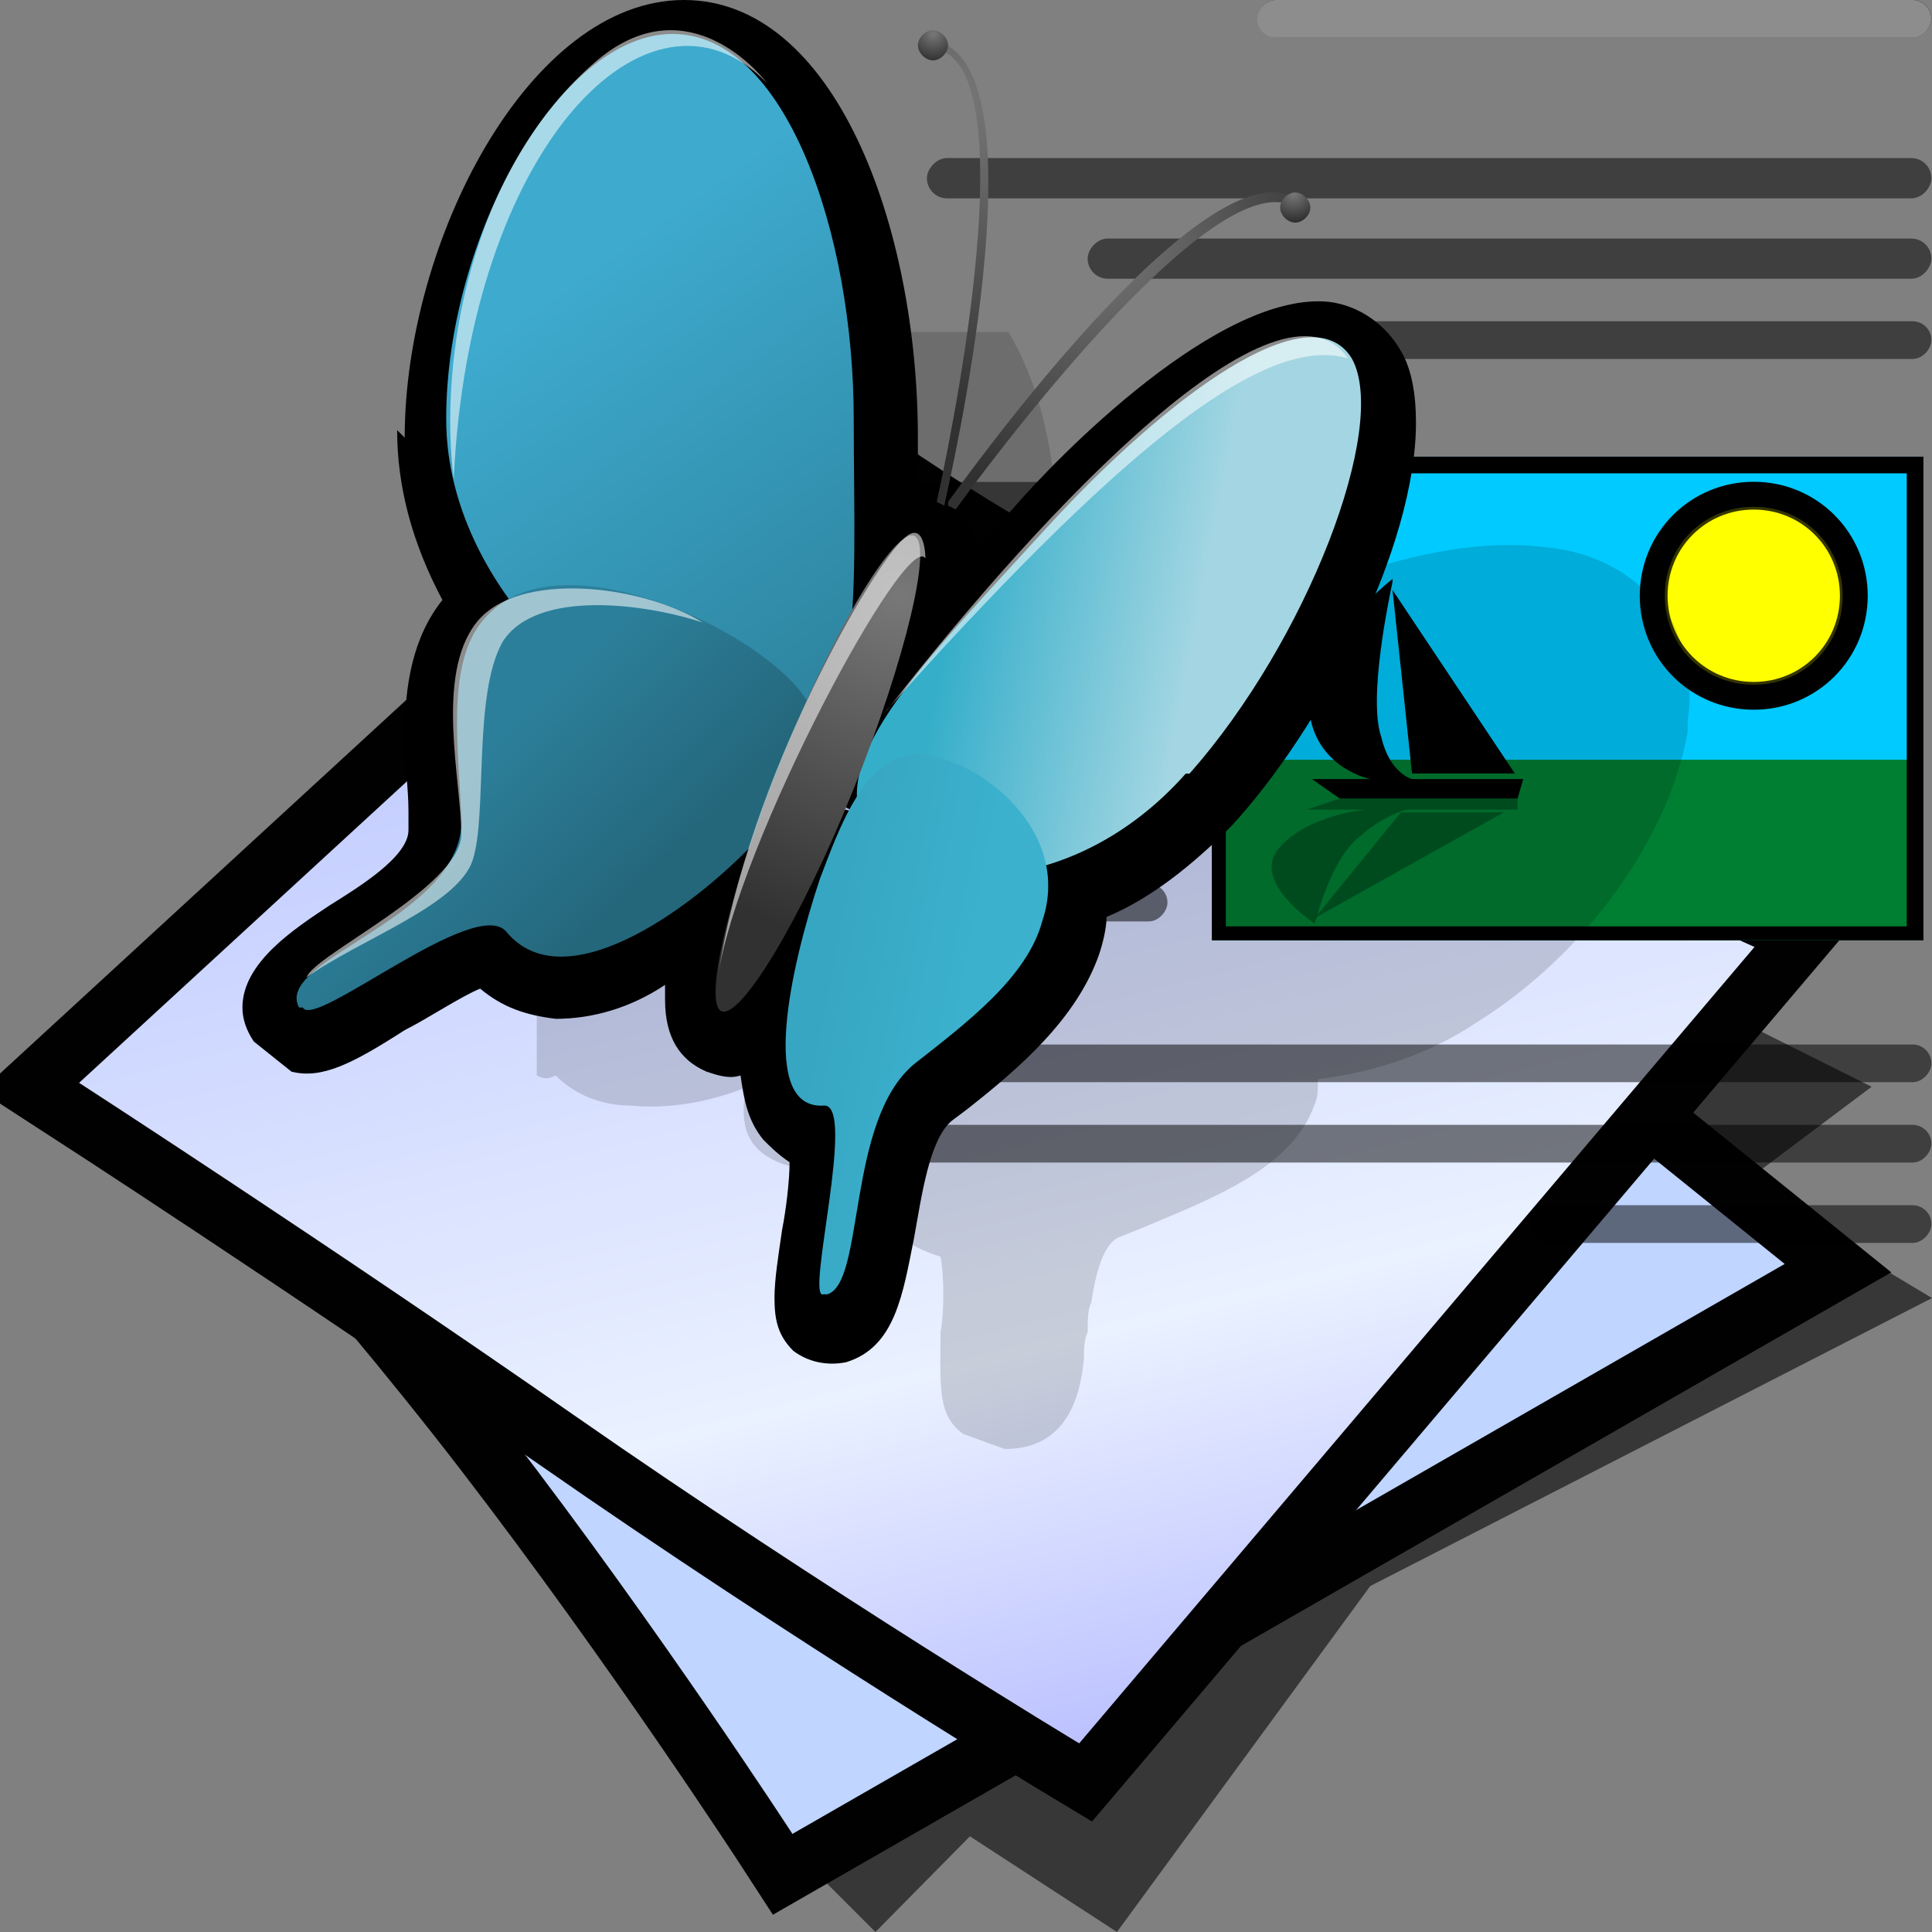<?xml version="1.0" encoding="UTF-8" standalone="no"?>
<svg
   xmlns:a="http://ns.adobe.com/AdobeSVGViewerExtensions/3.0/"
   xmlns:dc="http://purl.org/dc/elements/1.1/"
   xmlns:cc="http://creativecommons.org/ns#"
   xmlns:rdf="http://www.w3.org/1999/02/22-rdf-syntax-ns#"
   xmlns:svg="http://www.w3.org/2000/svg"
   xmlns="http://www.w3.org/2000/svg"
   xmlns:xlink="http://www.w3.org/1999/xlink"
   xmlns:sodipodi="http://sodipodi.sourceforge.net/DTD/sodipodi-0.dtd"
   xmlns:inkscape="http://www.inkscape.org/namespaces/inkscape"
   version="1.1"
   width="64"
   height="64"
   color-interpolation="linearRGB"
   id="svg2"
   sodipodi:version="0.32"
   inkscape:version="0.91 r13725"
   sodipodi:docname="application-vnd.oasis.opendocument.text.svg"
   inkscape:output_extension="org.inkscape.output.svg.inkscape">
  <rect width="100%" height="100%" fill="#808080" stroke="none"/>
  <defs
     id="defs29">
    <inkscape:perspective
       sodipodi:type="inkscape:persp3d"
       inkscape:vp_x="0 : 32 : 1"
       inkscape:vp_y="0 : 1000 : 0"
       inkscape:vp_z="64 : 32 : 1"
       inkscape:persp3d-origin="32 : 21.333333 : 1"
       id="perspective33" />
    <inkscape:perspective
       id="perspective35"
       inkscape:persp3d-origin="32 : 21.333333 : 1"
       inkscape:vp_z="64 : 32 : 1"
       inkscape:vp_y="0 : 1000 : 0"
       inkscape:vp_x="0 : 32 : 1"
       sodipodi:type="inkscape:persp3d" />
    <inkscape:perspective
       id="perspective3281"
       inkscape:persp3d-origin="0.5 : 0.33333333 : 1"
       inkscape:vp_z="1 : 0.5 : 1"
       inkscape:vp_y="0 : 1000 : 0"
       inkscape:vp_x="0 : 0.5 : 1"
       sodipodi:type="inkscape:persp3d" />
    <linearGradient
       id="aigrd5"
       gradientUnits="userSpaceOnUse"
       x1="23.252"
       y1="16.748"
       x2="39.501"
       y2="44.975">
      <stop
         offset="0"
         style="stop-color:#D2D2D2"
         id="stop47" />
      <stop
         offset="1"
         style="stop-color:#EDEDED"
         id="stop49" />
    </linearGradient>
    <linearGradient
       inkscape:collect="always"
       xlink:href="#aigrd5"
       id="linearGradient3373"
       gradientUnits="userSpaceOnUse"
       gradientTransform="matrix(1.25,0,0,1.25,-9.342,-18.152)"
       x1="23.252"
       y1="16.748"
       x2="39.501"
       y2="44.975" />
    <linearGradient
       inkscape:collect="always"
       xlink:href="#aigrd5"
       id="linearGradient3963"
       gradientUnits="userSpaceOnUse"
       gradientTransform="matrix(1.25,0,0,1.25,3.5,-17.625)"
       x1="23.252"
       y1="16.748"
       x2="39.501"
       y2="44.975" />
    <inkscape:perspective
       id="perspective4906"
       inkscape:persp3d-origin="0.5 : 0.33333333 : 1"
       inkscape:vp_z="1 : 0.5 : 1"
       inkscape:vp_y="0 : 1000 : 0"
       inkscape:vp_x="0 : 0.5 : 1"
       sodipodi:type="inkscape:persp3d" />
    <radialGradient
       gradientTransform="matrix(1.318,0,0,1.318,-22.126,-6.242)"
       gradientUnits="userSpaceOnUse"
       xlink:href="#linearGradient6468"
       id="radialGradient4363"
       fy="19.598"
       fx="69.473"
       r="3.515"
       cy="19.598"
       cx="69.473" />
    <radialGradient
       gradientTransform="matrix(1.773,0,0,1.297,-16.34,-6.616)"
       gradientUnits="userSpaceOnUse"
       xlink:href="#linearGradient6500"
       id="radialGradient4354"
       fy="22.3"
       fx="18.558"
       r="19.229"
       cy="22.3"
       cx="18.558" />
    <linearGradient
       gradientTransform="translate(-3.837,0.346)"
       gradientUnits="userSpaceOnUse"
       xlink:href="#linearGradient6482"
       id="linearGradient4351"
       y2="30.293"
       x2="21.213"
       y1="28.083"
       x1="32.35" />
    <linearGradient
       gradientUnits="userSpaceOnUse"
       xlink:href="#linearGradient8534"
       id="linearGradient4330"
       y2="30.985"
       x2="24.329"
       y1="30.543"
       x1="26.163" />
    <radialGradient
       gradientTransform="matrix(0.916,0.093,-0.109,1.069,3.254,-3.029)"
       gradientUnits="userSpaceOnUse"
       xlink:href="#linearGradient8542"
       id="radialGradient8548"
       fy="25.271"
       fx="6.024"
       r="4.831"
       cy="25.271"
       cx="6.024" />
    <linearGradient
       gradientUnits="userSpaceOnUse"
       xlink:href="#linearGradient8524"
       id="linearGradient8530"
       y2="46.986"
       x2="39.525"
       y1="19.111"
       x1="14.969" />
    <radialGradient
       gradientTransform="matrix(1,0,0,0.284,0,24.291)"
       gradientUnits="userSpaceOnUse"
       xlink:href="#linearGradient6492"
       id="radialGradient6498"
       fy="33.938"
       fx="23"
       r="18.25"
       cy="33.938"
       cx="23" />
    <radialGradient
       gradientTransform="matrix(1.318,0,0,1.318,-22.126,-6.242)"
       gradientUnits="userSpaceOnUse"
       xlink:href="#linearGradient6468"
       id="radialGradient6474"
       fy="19.598"
       fx="69.473"
       r="3.515"
       cy="19.598"
       cx="69.473" />
    <linearGradient
       gradientUnits="userSpaceOnUse"
       xlink:href="#linearGradient6452"
       id="linearGradient6458"
       y2="31.57"
       x2="5.985"
       y1="23.362"
       x1="6.305" />
    <linearGradient
       id="linearGradient6452">
      <stop
         id="stop6454"
         offset="0"
         style="stop-color:white;stop-opacity:1" />
      <stop
         id="stop6456"
         offset="1"
         style="stop-color:white;stop-opacity:0" />
    </linearGradient>
    <linearGradient
       id="linearGradient6468">
      <stop
         id="stop6470"
         offset="0"
         style="stop-color:white;stop-opacity:1" />
      <stop
         id="stop6472"
         offset="1"
         style="stop-color:#b9b9b0;stop-opacity:1" />
    </linearGradient>
    <linearGradient
       id="linearGradient6482">
      <stop
         id="stop6484"
         offset="0"
         style="stop-color:black;stop-opacity:1" />
      <stop
         id="stop6486"
         offset="1"
         style="stop-color:black;stop-opacity:0" />
    </linearGradient>
    <linearGradient
       id="linearGradient6492">
      <stop
         id="stop6494"
         offset="0"
         style="stop-color:black;stop-opacity:1" />
      <stop
         id="stop6496"
         offset="1"
         style="stop-color:black;stop-opacity:0" />
    </linearGradient>
    <linearGradient
       id="linearGradient6500">
      <stop
         id="stop6502"
         offset="0"
         style="stop-color:#857c63;stop-opacity:1" />
      <stop
         id="stop6504"
         offset="1"
         style="stop-color:#221f19;stop-opacity:1" />
    </linearGradient>
    <linearGradient
       gradientTransform="translate(-49.305,1.878)"
       gradientUnits="userSpaceOnUse"
       xlink:href="#linearGradient6951"
       id="linearGradient6957"
       y2="11.182"
       x2="27.754"
       y1="19.24"
       x1="37.018" />
    <linearGradient
       id="linearGradient6951">
      <stop
         id="stop6953"
         offset="0"
         style="stop-color:#6e3d09;stop-opacity:1" />
      <stop
         id="stop6959"
         offset="0.242"
         style="stop-color:#ea8113;stop-opacity:1" />
      <stop
         id="stop6961"
         offset="0.621"
         style="stop-color:#5c3307;stop-opacity:1" />
      <stop
         id="stop6955"
         offset="1"
         style="stop-color:#e07c12;stop-opacity:1" />
    </linearGradient>
    <linearGradient
       gradientTransform="translate(-46.407,-1.803)"
       gradientUnits="userSpaceOnUse"
       xlink:href="#linearGradient6939"
       id="linearGradient6945"
       y2="33.439"
       x2="23.109"
       y1="30.001"
       x1="19.395" />
    <linearGradient
       id="linearGradient6939">
      <stop
         id="stop6941"
         offset="0"
         style="stop-color:#bdbdbd;stop-opacity:1" />
      <stop
         id="stop6947"
         offset="0.333"
         style="stop-color:#e2e2e2;stop-opacity:1" />
      <stop
         id="stop6949"
         offset="0.667"
         style="stop-color:#a3a3a3;stop-opacity:1" />
      <stop
         id="stop6943"
         offset="1"
         style="stop-color:#ddd;stop-opacity:1" />
    </linearGradient>
    <radialGradient
       gradientTransform="matrix(1.573,0,0,1.533,-55.367,-21.358)"
       gradientUnits="userSpaceOnUse"
       xlink:href="#linearGradient6963"
       id="radialGradient6969"
       fy="35.357"
       fx="15.415"
       r="7.579"
       cy="35.357"
       cx="15.415" />
    <linearGradient
       id="linearGradient6963">
      <stop
         id="stop6965"
         offset="0"
         style="stop-color:#696969;stop-opacity:1" />
      <stop
         id="stop6967"
         offset="1"
         style="stop-color:black;stop-opacity:1" />
    </linearGradient>
    <linearGradient
       gradientTransform="matrix(0.755,0.395,-0.395,0.755,-25.912,6.533)"
       gradientUnits="userSpaceOnUse"
       xlink:href="#linearGradient2446"
       id="linearGradient2452"
       y2="42.282"
       x2="7.752"
       y1="37.752"
       x1="13.236" />
    <linearGradient
       id="linearGradient2446">
      <stop
         id="stop2448"
         offset="0"
         style="stop-color:white;stop-opacity:1" />
      <stop
         id="stop2450"
         offset="1"
         style="stop-color:white;stop-opacity:0" />
    </linearGradient>
    <linearGradient
       id="linearGradient8524">
      <stop
         id="stop8526"
         offset="0"
         style="stop-color:white;stop-opacity:1" />
      <stop
         id="stop8528"
         offset="1"
         style="stop-color:white;stop-opacity:0" />
    </linearGradient>
    <linearGradient
       id="linearGradient8534">
      <stop
         id="stop8536"
         offset="0"
         style="stop-color:black;stop-opacity:1" />
      <stop
         id="stop8538"
         offset="1"
         style="stop-color:black;stop-opacity:0" />
    </linearGradient>
    <linearGradient
       id="linearGradient8542">
      <stop
         id="stop8544"
         offset="0"
         style="stop-color:#5b676b;stop-opacity:1" />
      <stop
         id="stop8546"
         offset="1"
         style="stop-color:#141718;stop-opacity:1" />
    </linearGradient>
    <inkscape:perspective
       id="perspective5068"
       inkscape:persp3d-origin="24 : 16 : 1"
       inkscape:vp_z="48 : 24 : 1"
       inkscape:vp_y="0 : 1000 : 0"
       inkscape:vp_x="0 : 24 : 1"
       sodipodi:type="inkscape:persp3d" />
    <inkscape:perspective
       id="perspective5350"
       inkscape:persp3d-origin="32.5 : 20 : 1"
       inkscape:vp_z="65 : 30 : 1"
       inkscape:vp_y="0 : 1000 : 0"
       inkscape:vp_x="0 : 30 : 1"
       sodipodi:type="inkscape:persp3d" />
    <linearGradient
       inkscape:collect="always"
       xlink:href="#aigrd1"
       id="linearGradient5461"
       gradientUnits="userSpaceOnUse"
       x1="13.273"
       y1="6.763"
       x2="32.589"
       y2="40.316" />
    <radialGradient
       inkscape:collect="always"
       xlink:href="#aigrd2"
       id="radialGradient5463"
       gradientUnits="userSpaceOnUse"
       cx="8.959"
       cy="29.729"
       fx="8.959"
       fy="29.729"
       r="1.247" />
    <radialGradient
       inkscape:collect="always"
       xlink:href="#aigrd3"
       id="radialGradient5465"
       gradientUnits="userSpaceOnUse"
       cx="8.959"
       cy="17.871"
       fx="8.959"
       fy="17.871"
       r="1.247" />
    <linearGradient
       inkscape:collect="always"
       xlink:href="#aigrd4"
       id="linearGradient5467"
       gradientUnits="userSpaceOnUse"
       x1="11.155"
       y1="6.554"
       x2="10.732"
       y2="40.082" />
    <radialGradient
       gradientTransform="matrix(0.462,0,0,0.458,1.63,1.778)"
       r="49.495"
       fy="135.497"
       fx="90.746"
       cy="135.497"
       cx="90.746"
       gradientUnits="userSpaceOnUse"
       id="radialGradient3828"
       xlink:href="#XMLID_3_"
       inkscape:collect="always" />
    <radialGradient
       gradientTransform="matrix(0.462,0,0,0.458,1.63,1.778)"
       r="49.497"
       fy="135.497"
       fx="36.613"
       cy="135.497"
       cx="36.613"
       gradientUnits="userSpaceOnUse"
       id="radialGradient3825"
       xlink:href="#XMLID_4_"
       inkscape:collect="always" />
    <linearGradient
       gradientTransform="matrix(0.462,0,0,0.458,1.63,1.778)"
       y2="77.272"
       x2="86.519"
       y1="13.72"
       x1="86.519"
       gradientUnits="userSpaceOnUse"
       id="linearGradient3822"
       xlink:href="#XMLID_5_"
       inkscape:collect="always" />
    <linearGradient
       gradientTransform="matrix(0.462,0,0,0.458,1.63,1.778)"
       y2="40.414"
       x2="34.506"
       y1="-5.838"
       x1="34.506"
       gradientUnits="userSpaceOnUse"
       id="linearGradient3819"
       xlink:href="#XMLID_6_"
       inkscape:collect="always" />
    <linearGradient
       id="XMLID_6_"
       gradientUnits="userSpaceOnUse"
       x1="34.506"
       y1="-5.838"
       x2="34.506"
       y2="40.414">
      <stop
         offset="0%"
         style="stop-color:rgb(255,255,255)"
         id="stop662" />
      <stop
         offset="100%"
         style="stop-opacity:0;stop-color:rgb(255,255,255)"
         id="stop663" />
    </linearGradient>
    <linearGradient
       id="XMLID_5_"
       gradientUnits="userSpaceOnUse"
       x1="86.519"
       y1="13.72"
       x2="86.519"
       y2="77.272">
      <stop
         offset="9.195%"
         style="stop-color:rgb(255,255,255)"
         id="stop658" />
      <stop
         offset="100%"
         style="stop-opacity:0;stop-color:rgb(255,255,255)"
         id="stop659" />
    </linearGradient>
    <radialGradient
       id="XMLID_4_"
       cx="36.613"
       cy="135.497"
       r="49.497"
       fx="36.613"
       fy="135.497"
       gradientUnits="userSpaceOnUse">
      <stop
         offset="0"
         style="stop-color:rgb(255,255,255)"
         id="stop651" />
      <stop
         offset="1"
         style="stop-color:rgb(224,0,0)"
         id="stop652" />
      <midPointStop
         offset="0"
         style="stop-color:#FFFFFF"
         id="midPointStop653" />
      <midPointStop
         offset="0.5"
         style="stop-color:#FFFFFF"
         id="midPointStop654" />
      <midPointStop
         offset="1"
         style="stop-color:#E00000"
         id="midPointStop655" />
    </radialGradient>
    <radialGradient
       id="XMLID_3_"
       cx="90.746"
       cy="135.497"
       r="49.495"
       fx="90.746"
       fy="135.497"
       gradientUnits="userSpaceOnUse">
      <stop
         offset="0"
         style="stop-color:rgb(255,255,255)"
         id="stop644" />
      <stop
         offset="1"
         style="stop-color:rgb(224,0,0)"
         id="stop645" />
      <midPointStop
         offset="0"
         style="stop-color:#FFFFFF"
         id="midPointStop646" />
      <midPointStop
         offset="0.5"
         style="stop-color:#FFFFFF"
         id="midPointStop647" />
      <midPointStop
         offset="1"
         style="stop-color:#E00000"
         id="midPointStop648" />
    </radialGradient>
    <radialGradient
       id="XMLID_2_"
       cx="34.227"
       cy="118.243"
       r="56.108"
       fx="34.227"
       fy="118.243"
       gradientUnits="userSpaceOnUse">
      <stop
         offset="0"
         style="stop-color:rgb(242,0,0)"
         id="stop637" />
      <stop
         offset="1"
         style="stop-color:rgb(141,0,0)"
         id="stop638" />
      <midPointStop
         offset="0"
         style="stop-color:#F20000"
         id="midPointStop639" />
      <midPointStop
         offset="0.5"
         style="stop-color:#F20000"
         id="midPointStop640" />
      <midPointStop
         offset="1"
         style="stop-color:#8D0000"
         id="midPointStop641" />
    </radialGradient>
    <radialGradient
       id="XMLID_1_"
       cx="88.666"
       cy="118.243"
       r="56.109"
       fx="88.666"
       fy="118.243"
       gradientUnits="userSpaceOnUse">
      <stop
         offset="0"
         style="stop-color:rgb(242,0,0)"
         id="stop630" />
      <stop
         offset="1"
         style="stop-color:rgb(141,0,0)"
         id="stop631" />
      <midPointStop
         offset="0"
         style="stop-color:#F20000"
         id="midPointStop632" />
      <midPointStop
         offset="0.5"
         style="stop-color:#F20000"
         id="midPointStop633" />
      <midPointStop
         offset="1"
         style="stop-color:#8D0000"
         id="midPointStop634" />
    </radialGradient>
    <linearGradient
       y2="40.414"
       x2="34.506"
       y1="-5.838"
       x1="34.506"
       gradientUnits="userSpaceOnUse"
       id="linearGradient3786"
       xlink:href="#XMLID_6_"
       inkscape:collect="always" />
    <linearGradient
       y2="77.272"
       x2="86.519"
       y1="13.72"
       x1="86.519"
       gradientUnits="userSpaceOnUse"
       id="linearGradient3784"
       xlink:href="#XMLID_5_"
       inkscape:collect="always" />
    <radialGradient
       r="49.497"
       fy="135.497"
       fx="36.613"
       cy="135.497"
       cx="36.613"
       gradientUnits="userSpaceOnUse"
       id="radialGradient3782"
       xlink:href="#XMLID_4_"
       inkscape:collect="always" />
    <radialGradient
       r="49.495"
       fy="135.497"
       fx="90.746"
       cy="135.497"
       cx="90.746"
       gradientUnits="userSpaceOnUse"
       id="radialGradient3780"
       xlink:href="#XMLID_3_"
       inkscape:collect="always" />
    <radialGradient
       r="56.108"
       fy="118.243"
       fx="34.227"
       cy="118.243"
       cx="34.227"
       gradientUnits="userSpaceOnUse"
       id="radialGradient3778"
       xlink:href="#XMLID_2_"
       inkscape:collect="always" />
    <radialGradient
       r="56.109"
       fy="118.243"
       fx="88.666"
       cy="118.243"
       cx="88.666"
       gradientUnits="userSpaceOnUse"
       id="radialGradient3776"
       xlink:href="#XMLID_1_"
       inkscape:collect="always" />
    <linearGradient
       y2="40.414"
       x2="34.506"
       y1="-5.838"
       x1="34.506"
       gradientUnits="userSpaceOnUse"
       id="linearGradient2965"
       xlink:href="#XMLID_6_"
       inkscape:collect="always" />
    <linearGradient
       y2="77.272"
       x2="86.519"
       y1="13.72"
       x1="86.519"
       gradientUnits="userSpaceOnUse"
       id="linearGradient2963"
       xlink:href="#XMLID_5_"
       inkscape:collect="always" />
    <radialGradient
       r="49.497"
       fy="135.497"
       fx="36.613"
       cy="135.497"
       cx="36.613"
       gradientUnits="userSpaceOnUse"
       id="radialGradient2961"
       xlink:href="#XMLID_4_"
       inkscape:collect="always" />
    <radialGradient
       r="49.495"
       fy="135.497"
       fx="90.746"
       cy="135.497"
       cx="90.746"
       gradientUnits="userSpaceOnUse"
       id="radialGradient2959"
       xlink:href="#XMLID_3_"
       inkscape:collect="always" />
    <radialGradient
       r="56.108"
       fy="118.243"
       fx="34.227"
       cy="118.243"
       cx="34.227"
       gradientUnits="userSpaceOnUse"
       id="radialGradient2957"
       xlink:href="#XMLID_2_"
       inkscape:collect="always" />
    <radialGradient
       r="56.109"
       fy="118.243"
       fx="88.666"
       cy="118.243"
       cx="88.666"
       gradientUnits="userSpaceOnUse"
       id="radialGradient2955"
       xlink:href="#XMLID_1_"
       inkscape:collect="always" />
    <linearGradient
       y2="28.735"
       x2="32.099"
       y1="28.735"
       x1="16.387"
       gradientUnits="userSpaceOnUse"
       id="aigrd5-1">
      <stop
         id="stop1408"
         style="stop-color:#F6EDC8"
         offset="0" />
      <stop
         id="stop1410"
         style="stop-color:#F3EAC0"
         offset="1.444304e-002" />
      <stop
         id="stop1412"
         style="stop-color:#E8DEA3"
         offset="7.716820e-002" />
      <stop
         id="stop1414"
         style="stop-color:#E1D48F"
         offset="0.147" />
      <stop
         id="stop1416"
         style="stop-color:#DACD81"
         offset="0.227" />
      <stop
         id="stop1418"
         style="stop-color:#D7CA78"
         offset="0.326" />
      <stop
         id="stop1420"
         style="stop-color:#D6C876"
         offset="0.5" />
      <stop
         id="stop1422"
         style="stop-color:#D3C575"
         offset="0.706" />
      <stop
         id="stop1424"
         style="stop-color:#CABE70"
         offset="0.799" />
      <stop
         id="stop1426"
         style="stop-color:#BAAF67"
         offset="0.869" />
      <stop
         id="stop1428"
         style="stop-color:#A49B5C"
         offset="0.927" />
      <stop
         id="stop1430"
         style="stop-color:#8A844E"
         offset="0.978" />
      <stop
         id="stop1432"
         style="stop-color:#7D7746"
         offset="1" />
    </linearGradient>
    <inkscape:perspective
       id="perspective90"
       inkscape:persp3d-origin="30 : 20 : 1"
       inkscape:vp_z="60 : 30 : 1"
       inkscape:vp_y="0 : 1000 : 0"
       inkscape:vp_x="0 : 30 : 1"
       sodipodi:type="inkscape:persp3d" />
    <radialGradient
       inkscape:collect="always"
       xlink:href="#XMLID_3_"
       id="radialGradient5623"
       gradientUnits="userSpaceOnUse"
       gradientTransform="matrix(0.462,0,0,0.458,1.63,1.778)"
       cx="90.746"
       cy="135.497"
       fx="90.746"
       fy="135.497"
       r="49.495" />
    <radialGradient
       inkscape:collect="always"
       xlink:href="#XMLID_4_"
       id="radialGradient5625"
       gradientUnits="userSpaceOnUse"
       gradientTransform="matrix(0.462,0,0,0.458,1.63,1.778)"
       cx="36.613"
       cy="135.497"
       fx="36.613"
       fy="135.497"
       r="49.497" />
    <linearGradient
       inkscape:collect="always"
       xlink:href="#XMLID_5_"
       id="linearGradient5627"
       gradientUnits="userSpaceOnUse"
       gradientTransform="matrix(0.462,0,0,0.458,1.63,1.778)"
       x1="86.519"
       y1="13.72"
       x2="86.519"
       y2="77.272" />
    <linearGradient
       inkscape:collect="always"
       xlink:href="#XMLID_6_"
       id="linearGradient5629"
       gradientUnits="userSpaceOnUse"
       gradientTransform="matrix(0.462,0,0,0.458,1.63,1.778)"
       x1="34.506"
       y1="-5.838"
       x2="34.506"
       y2="40.414" />
    <linearGradient
       inkscape:collect="always"
       xlink:href="#XMLID_6_"
       id="linearGradient5632"
       gradientUnits="userSpaceOnUse"
       gradientTransform="matrix(0.137,0,0,0.136,34.205,12.344)"
       x1="34.506"
       y1="-5.838"
       x2="34.506"
       y2="40.414" />
    <linearGradient
       inkscape:collect="always"
       xlink:href="#XMLID_5_"
       id="linearGradient5635"
       gradientUnits="userSpaceOnUse"
       gradientTransform="matrix(0.137,0,0,0.136,34.205,12.344)"
       x1="86.519"
       y1="13.72"
       x2="86.519"
       y2="77.272" />
    <radialGradient
       inkscape:collect="always"
       xlink:href="#XMLID_4_"
       id="radialGradient5638"
       gradientUnits="userSpaceOnUse"
       gradientTransform="matrix(0.137,0,0,0.136,34.205,12.344)"
       cx="36.613"
       cy="135.497"
       fx="36.613"
       fy="135.497"
       r="49.497" />
    <radialGradient
       inkscape:collect="always"
       xlink:href="#XMLID_3_"
       id="radialGradient5641"
       gradientUnits="userSpaceOnUse"
       gradientTransform="matrix(0.137,0,0,0.136,34.205,12.344)"
       cx="90.746"
       cy="135.497"
       fx="90.746"
       fy="135.497"
       r="49.495" />
    <inkscape:perspective
       id="perspective5907"
       inkscape:persp3d-origin="0.5 : 0.33333333 : 1"
       inkscape:vp_z="1 : 0.5 : 1"
       inkscape:vp_y="0 : 1000 : 0"
       inkscape:vp_x="0 : 0.5 : 1"
       sodipodi:type="inkscape:persp3d" />
    <radialGradient
       inkscape:collect="always"
       xlink:href="#aigrd5-15"
       id="radialGradient5890"
       gradientUnits="userSpaceOnUse"
       gradientTransform="matrix(1.491,0,0,1.491,5.976,-3.652)"
       cx="18.586"
       cy="12.938"
       fx="18.586"
       fy="12.938"
       r="20.591" />
    <radialGradient
       gradientTransform="matrix(1.193,0,0,1.193,-2.401,-1.636)"
       id="aigrd5-15"
       cx="18.586"
       cy="12.938"
       r="20.591"
       fx="18.586"
       fy="12.938"
       gradientUnits="userSpaceOnUse">
      <stop
         offset="0"
         style="stop-color:#00ffff;stop-opacity:1;"
         id="stop50" />
      <stop
         id="stop3159"
         style="stop-color:#ffff00;stop-opacity:1;"
         offset="0.5" />
      <stop
         offset="1"
         style="stop-color:#ff0000;stop-opacity:1;"
         id="stop52" />
    </radialGradient>
    <radialGradient
       inkscape:collect="always"
       xlink:href="#aigrd5-15"
       id="radialGradient5951"
       gradientUnits="userSpaceOnUse"
       gradientTransform="matrix(1.491,0,0,1.491,5.976,-3.652)"
       cx="18.586"
       cy="12.938"
       fx="18.586"
       fy="12.938"
       r="20.591" />
    <inkscape:perspective
       id="perspective6122"
       inkscape:persp3d-origin="0.5 : 0.33333333 : 1"
       inkscape:vp_z="1 : 0.5 : 1"
       inkscape:vp_y="0 : 1000 : 0"
       inkscape:vp_x="0 : 0.5 : 1"
       sodipodi:type="inkscape:persp3d" />
    <inkscape:perspective
       id="perspective8157"
       inkscape:persp3d-origin="0.5 : 0.33333333 : 1"
       inkscape:vp_z="1 : 0.5 : 1"
       inkscape:vp_y="0 : 1000 : 0"
       inkscape:vp_x="0 : 0.5 : 1"
       sodipodi:type="inkscape:persp3d" />
    <linearGradient
       id="XMLID_1_-3"
       gradientUnits="userSpaceOnUse"
       x1="61.318"
       y1="35.443"
       x2="61.318"
       y2="134.158">
      <stop
         offset="0"
         style="stop-color:rgb(255,167,0)"
         id="stop14" />
      <stop
         offset="0.691"
         style="stop-color:rgb(255,255,0)"
         id="stop16" />
      <stop
         offset="0.792"
         style="stop-color:rgb(255,252,0)"
         id="stop18" />
      <stop
         offset="0.855"
         style="stop-color:rgb(255,244,0)"
         id="stop20-5" />
      <stop
         offset="0.907"
         style="stop-color:rgb(255,229,0)"
         id="stop22-5" />
      <stop
         offset="0.953"
         style="stop-color:rgb(255,209,0)"
         id="stop1478" />
      <stop
         offset="0.995"
         style="stop-color:rgb(255,183,0)"
         id="stop1480" />
      <stop
         offset="1"
         style="stop-color:rgb(255,179,0)"
         id="stop28" />
    </linearGradient>
    <radialGradient
       id="XMLID_2_-4"
       cx="58.746"
       cy="111.291"
       r="87.855"
       fx="58.746"
       fy="111.291"
       gradientUnits="userSpaceOnUse">
      <stop
         offset="0"
         style="stop-color:rgb(255,255,0)"
         id="stop1486" />
      <stop
         offset="0.164"
         style="stop-color:rgb(255,241,0)"
         id="stop1488" />
      <stop
         offset="0.719"
         style="stop-color:rgb(255,196,0)"
         id="stop37" />
      <stop
         offset="1"
         style="stop-color:rgb(255,179,0)"
         id="stop39" />
      <a:midPointStop
         offset="0"
         style="stop-color:#FFFF00"
         id="midPointStop41" />
      <a:midPointStop
         offset="0.446"
         style="stop-color:#FFFF00"
         id="midPointStop43" />
      <a:midPointStop
         offset="1"
         style="stop-color:#FFB300"
         id="midPointStop45" />
    </radialGradient>
    <linearGradient
       id="XMLID_3_-2"
       gradientUnits="userSpaceOnUse"
       x1="61.318"
       y1="10.462"
       x2="61.318"
       y2="65.92">
      <stop
         offset="14.943%"
         style="stop-color:rgb(255,255,255)"
         id="stop76" />
      <stop
         offset="100%"
         style="stop-opacity:0;stop-color:rgb(255,255,255)"
         id="stop78" />
    </linearGradient>
    <linearGradient
       id="XMLID_4_-4"
       gradientUnits="userSpaceOnUse"
       x1="-232.972"
       y1="426.588"
       x2="-199.737"
       y2="435.486"
       gradientTransform="matrix(1,0,0,-1,232.865,479.57)">
      <stop
         offset="0"
         style="stop-color:#F8FAED"
         id="stop198" />
      <stop
         offset="0.201"
         style="stop-color:#E3E9F0"
         id="stop199" />
      <stop
         offset="0.611"
         style="stop-color:#AFBEF7"
         id="stop200" />
      <stop
         offset="1"
         style="stop-color:#7790FF"
         id="stop201" />
    </linearGradient>
    <linearGradient
       id="XMLID_5_-0"
       gradientUnits="userSpaceOnUse"
       x1="-217.989"
       y1="408.745"
       x2="-200.9"
       y2="399.698"
       gradientTransform="matrix(1,0,0,-1,232.865,479.57)">
      <stop
         offset="0"
         style="stop-color:#303162"
         id="stop212" />
      <stop
         offset="0.649"
         style="stop-color:#383A74"
         id="stop213" />
      <stop
         offset="1"
         style="stop-color:#3E4080"
         id="stop214" />
    </linearGradient>
    <linearGradient
       inkscape:collect="always"
       xlink:href="#XMLID_1_-3"
       id="linearGradient10596"
       gradientUnits="userSpaceOnUse"
       x1="61.318"
       y1="35.443"
       x2="61.318"
       y2="134.158" />
    <radialGradient
       inkscape:collect="always"
       xlink:href="#XMLID_2_-4"
       id="radialGradient10598"
       gradientUnits="userSpaceOnUse"
       cx="58.746"
       cy="111.291"
       fx="58.746"
       fy="111.291"
       r="87.855" />
    <linearGradient
       inkscape:collect="always"
       xlink:href="#XMLID_3_-2"
       id="linearGradient10600"
       gradientUnits="userSpaceOnUse"
       x1="61.318"
       y1="10.462"
       x2="61.318"
       y2="65.92" />
    <linearGradient
       inkscape:collect="always"
       xlink:href="#XMLID_4_-4"
       id="linearGradient10602"
       gradientUnits="userSpaceOnUse"
       gradientTransform="matrix(1,0,0,-1,232.865,479.57)"
       x1="-232.972"
       y1="426.588"
       x2="-199.737"
       y2="435.486" />
    <linearGradient
       inkscape:collect="always"
       xlink:href="#XMLID_5_-0"
       id="linearGradient10604"
       gradientUnits="userSpaceOnUse"
       gradientTransform="matrix(1,0,0,-1,232.865,479.57)"
       x1="-217.989"
       y1="408.745"
       x2="-200.9"
       y2="399.698" />
    <inkscape:perspective
       id="perspective11153"
       inkscape:persp3d-origin="0.5 : 0.33333333 : 1"
       inkscape:vp_z="1 : 0.5 : 1"
       inkscape:vp_y="0 : 1000 : 0"
       inkscape:vp_x="0 : 0.5 : 1"
       sodipodi:type="inkscape:persp3d" />
    <linearGradient
       inkscape:collect="always"
       xlink:href="#linearGradient9571"
       id="linearGradient11107"
       gradientUnits="userSpaceOnUse"
       gradientTransform="matrix(1.25,0,0,1.25,9.877,0.359)"
       x1="26.575"
       y1="33.775"
       x2="30.755"
       y2="25.269" />
    <linearGradient
       id="linearGradient9571"
       inkscape:collect="always">
      <stop
         id="stop9573"
         offset="0"
         style="stop-color:#000000;stop-opacity:1;" />
      <stop
         id="stop9575"
         offset="1"
         style="stop-color:#000000;stop-opacity:0;" />
    </linearGradient>
    <linearGradient
       inkscape:collect="always"
       xlink:href="#linearGradient9995"
       id="linearGradient11109"
       gradientUnits="userSpaceOnUse"
       gradientTransform="matrix(1.25,0,0,1.25,9.877,0.359)"
       x1="28.506"
       y1="26.105"
       x2="25.615"
       y2="32.201" />
    <linearGradient
       id="linearGradient9995"
       inkscape:collect="always">
      <stop
         id="stop9997"
         offset="0"
         style="stop-color:#000000;stop-opacity:1;" />
      <stop
         id="stop9999"
         offset="1"
         style="stop-color:#000000;stop-opacity:0;" />
    </linearGradient>
    <linearGradient
       inkscape:collect="always"
       xlink:href="#aigrd1"
       id="linearGradient11111"
       gradientUnits="userSpaceOnUse"
       x1="12.236"
       y1="7.763"
       x2="31.552"
       y2="41.316" />
    <linearGradient
       id="aigrd1"
       gradientUnits="userSpaceOnUse"
       x1="12.236"
       y1="7.763"
       x2="31.552"
       y2="41.316">
      <stop
         offset="0"
         style="stop-color:#F0F0F0"
         id="stop8" />
      <stop
         offset="1"
         style="stop-color:#D6D6D6"
         id="stop10" />
    </linearGradient>
    <radialGradient
       inkscape:collect="always"
       xlink:href="#aigrd2"
       id="radialGradient11113"
       gradientUnits="userSpaceOnUse"
       cx="7.922"
       cy="30.729"
       fx="7.922"
       fy="30.729"
       r="1.247" />
    <radialGradient
       id="aigrd2"
       cx="7.922"
       cy="30.729"
       r="1.247"
       fx="7.922"
       fy="30.729"
       gradientUnits="userSpaceOnUse">
      <stop
         offset="0"
         style="stop-color:#F0F0F0"
         id="stop17" />
      <stop
         offset="1"
         style="stop-color:#474747"
         id="stop19" />
    </radialGradient>
    <radialGradient
       inkscape:collect="always"
       xlink:href="#aigrd3"
       id="radialGradient11115"
       gradientUnits="userSpaceOnUse"
       cx="7.922"
       cy="18.871"
       fx="7.922"
       fy="18.871"
       r="1.247" />
    <radialGradient
       id="aigrd3"
       cx="7.922"
       cy="18.871"
       r="1.247"
       fx="7.922"
       fy="18.871"
       gradientUnits="userSpaceOnUse">
      <stop
         offset="0"
         style="stop-color:#F0F0F0"
         id="stop24-8" />
      <stop
         offset="1"
         style="stop-color:#474747"
         id="stop26" />
    </radialGradient>
    <linearGradient
       inkscape:collect="always"
       xlink:href="#aigrd4"
       id="linearGradient11117"
       gradientUnits="userSpaceOnUse"
       x1="10.117"
       y1="7.554"
       x2="9.694"
       y2="41.082" />
    <linearGradient
       id="aigrd4"
       gradientUnits="userSpaceOnUse"
       x1="10.117"
       y1="7.554"
       x2="9.694"
       y2="41.082">
      <stop
         offset="0"
         style="stop-color:#EDEDED"
         id="stop33" />
      <stop
         offset="1"
         style="stop-color:#CACACA"
         id="stop35" />
    </linearGradient>
    <linearGradient
       inkscape:collect="always"
       xlink:href="#aigrd5-6"
       id="linearGradient11119"
       gradientUnits="userSpaceOnUse"
       x1="21.151"
       y1="19.046"
       x2="25.686"
       y2="29.151" />
    <linearGradient
       id="aigrd5-6"
       gradientUnits="userSpaceOnUse"
       x1="21.151"
       y1="19.046"
       x2="25.686"
       y2="29.151">
      <stop
         offset="0"
         style="stop-color:#184375"
         id="stop2023" />
      <stop
         offset="1"
         style="stop-color:#C8BDDC"
         id="stop2025" />
    </linearGradient>
    <linearGradient
       inkscape:collect="always"
       xlink:href="#aigrd6"
       id="linearGradient11121"
       gradientUnits="userSpaceOnUse"
       x1="20.91"
       y1="18.847"
       x2="25.402"
       y2="28.856" />
    <linearGradient
       id="aigrd6"
       gradientUnits="userSpaceOnUse"
       x1="20.91"
       y1="18.847"
       x2="25.402"
       y2="28.856">
      <stop
         offset="0"
         style="stop-color:#184375"
         id="stop2030" />
      <stop
         offset="1"
         style="stop-color:#C8BDDC"
         id="stop2032" />
    </linearGradient>
    <linearGradient
       inkscape:collect="always"
       xlink:href="#aigrd7"
       id="linearGradient11123"
       gradientUnits="userSpaceOnUse"
       x1="20.669"
       y1="18.646"
       x2="25.118"
       y2="28.559" />
    <linearGradient
       id="aigrd7"
       gradientUnits="userSpaceOnUse"
       x1="20.669"
       y1="18.646"
       x2="25.118"
       y2="28.559">
      <stop
         offset="0"
         style="stop-color:#184375"
         id="stop2037" />
      <stop
         offset="1"
         style="stop-color:#C8BDDC"
         id="stop2039" />
    </linearGradient>
    <linearGradient
       inkscape:collect="always"
       xlink:href="#aigrd8"
       id="linearGradient11125"
       gradientUnits="userSpaceOnUse"
       x1="20.428"
       y1="18.445"
       x2="24.834"
       y2="28.262" />
    <linearGradient
       id="aigrd8"
       gradientUnits="userSpaceOnUse"
       x1="20.428"
       y1="18.445"
       x2="24.834"
       y2="28.262">
      <stop
         offset="0"
         style="stop-color:#184375"
         id="stop2044" />
      <stop
         offset="1"
         style="stop-color:#C8BDDC"
         id="stop2046" />
    </linearGradient>
    <linearGradient
       inkscape:collect="always"
       xlink:href="#linearGradient9531"
       id="linearGradient11127"
       gradientUnits="userSpaceOnUse"
       gradientTransform="matrix(1.25,0,0,1.25,9.877,0.359)"
       x1="13.787"
       y1="29.51"
       x2="30.915"
       y2="29.51" />
    <linearGradient
       id="linearGradient9531"
       inkscape:collect="always">
      <stop
         id="stop9533"
         offset="0"
         style="stop-color:#000000;stop-opacity:1;" />
      <stop
         id="stop9535"
         offset="1"
         style="stop-color:#000000;stop-opacity:0;" />
    </linearGradient>
    <linearGradient
       inkscape:collect="always"
       xlink:href="#linearGradient9539"
       id="linearGradient11129"
       gradientUnits="userSpaceOnUse"
       gradientTransform="matrix(1.25,0,0,1.25,9.877,0.359)"
       x1="10.883"
       y1="35.425"
       x2="30.632"
       y2="35.425" />
    <linearGradient
       id="linearGradient9539"
       inkscape:collect="always">
      <stop
         id="stop9541"
         offset="0"
         style="stop-color:#000000;stop-opacity:1;" />
      <stop
         id="stop9543"
         offset="1"
         style="stop-color:#000000;stop-opacity:0;" />
    </linearGradient>
    <linearGradient
       inkscape:collect="always"
       xlink:href="#linearGradient9547"
       id="linearGradient11131"
       gradientUnits="userSpaceOnUse"
       gradientTransform="matrix(1.25,0,0,1.25,9.877,0.359)"
       x1="19.596"
       y1="44.352"
       x2="27.09"
       y2="32.45" />
    <linearGradient
       id="linearGradient9547"
       inkscape:collect="always">
      <stop
         id="stop9549"
         offset="0"
         style="stop-color:#000000;stop-opacity:1;" />
      <stop
         id="stop9551"
         offset="1"
         style="stop-color:#000000;stop-opacity:0;" />
    </linearGradient>
    <linearGradient
       inkscape:collect="always"
       xlink:href="#linearGradient9555"
       id="linearGradient11133"
       gradientUnits="userSpaceOnUse"
       gradientTransform="matrix(1.25,0,0,1.25,9.877,0.359)"
       x1="31.951"
       y1="46.654"
       x2="29.825"
       y2="32.556" />
    <linearGradient
       id="linearGradient9555"
       inkscape:collect="always">
      <stop
         id="stop9557"
         offset="0"
         style="stop-color:#000000;stop-opacity:1;" />
      <stop
         id="stop9559"
         offset="1"
         style="stop-color:#000000;stop-opacity:0;" />
    </linearGradient>
    <linearGradient
       inkscape:collect="always"
       xlink:href="#linearGradient9563"
       id="linearGradient11135"
       gradientUnits="userSpaceOnUse"
       gradientTransform="matrix(1.25,0,0,1.25,9.877,0.359)"
       x1="37.803"
       y1="40.88"
       x2="29.285"
       y2="30.12" />
    <linearGradient
       id="linearGradient9563"
       inkscape:collect="always">
      <stop
         id="stop9565"
         offset="0"
         style="stop-color:#000000;stop-opacity:1;" />
      <stop
         id="stop9567"
         offset="1"
         style="stop-color:#000000;stop-opacity:0;" />
    </linearGradient>
    <linearGradient
       inkscape:collect="always"
       xlink:href="#linearGradient9583"
       id="linearGradient11137"
       gradientUnits="userSpaceOnUse"
       gradientTransform="matrix(1.25,0,0,1.25,9.877,0.359)"
       x1="25.56"
       y1="24.999"
       x2="29.584"
       y2="21.739" />
    <linearGradient
       id="linearGradient9583"
       inkscape:collect="always">
      <stop
         id="stop9585"
         offset="0"
         style="stop-color:#000000;stop-opacity:1;" />
      <stop
         id="stop9587"
         offset="1"
         style="stop-color:#000000;stop-opacity:0;" />
    </linearGradient>
    <linearGradient
       inkscape:collect="always"
       xlink:href="#linearGradient9591"
       id="linearGradient11139"
       gradientUnits="userSpaceOnUse"
       gradientTransform="matrix(1.25,0,0,1.25,9.877,0.359)"
       x1="30.975"
       y1="26.701"
       x2="34.404"
       y2="22.873" />
    <linearGradient
       id="linearGradient9591"
       inkscape:collect="always">
      <stop
         id="stop9593"
         offset="0"
         style="stop-color:#000000;stop-opacity:1;" />
      <stop
         id="stop9595"
         offset="1"
         style="stop-color:#000000;stop-opacity:0;" />
    </linearGradient>
    <linearGradient
       inkscape:collect="always"
       xlink:href="#linearGradient9603"
       id="linearGradient11141"
       gradientUnits="userSpaceOnUse"
       gradientTransform="matrix(1.25,0,0,1.25,9.877,0.359)"
       x1="19.606"
       y1="23.086"
       x2="21.788"
       y2="20.861" />
    <linearGradient
       id="linearGradient9603"
       inkscape:collect="always">
      <stop
         id="stop9605"
         offset="0"
         style="stop-color:#000000;stop-opacity:1;" />
      <stop
         id="stop9607"
         offset="1"
         style="stop-color:#000000;stop-opacity:0;" />
    </linearGradient>
    <linearGradient
       inkscape:collect="always"
       xlink:href="#linearGradient9611"
       id="linearGradient11143"
       gradientUnits="userSpaceOnUse"
       gradientTransform="matrix(1.25,0,0,1.25,9.877,0.359)"
       x1="36.192"
       y1="29.713"
       x2="38.515"
       y2="26.594" />
    <linearGradient
       id="linearGradient9611"
       inkscape:collect="always">
      <stop
         id="stop9613"
         offset="0"
         style="stop-color:#000000;stop-opacity:1;" />
      <stop
         id="stop9615"
         offset="1"
         style="stop-color:#000000;stop-opacity:0;" />
    </linearGradient>
    <linearGradient
       gradientUnits="userSpaceOnUse"
       y2="35.933"
       x2="15.644"
       y1="37.841"
       x1="21.705"
       id="linearGradient4761"
       xlink:href="#linearGradient4755"
       inkscape:collect="always" />
    <linearGradient
       gradientTransform="matrix(-1,0,0,1,5.483,3.808)"
       gradientUnits="userSpaceOnUse"
       y2="31"
       x2="18.835"
       y1="41.405"
       x1="27"
       id="linearGradient3765"
       xlink:href="#linearGradient3872"
       inkscape:collect="always" />
    <linearGradient
       id="linearGradient3657">
      <stop
         id="stop3659"
         offset="0"
         style="stop-color:#ffffff;stop-opacity:0.49;" />
      <stop
         id="stop3661"
         offset="1"
         style="stop-color:#000000;stop-opacity:0;" />
    </linearGradient>
    <linearGradient
       id="linearGradient3673">
      <stop
         id="stop3675"
         offset="0"
         style="stop-color:#ffffff;stop-opacity:1;" />
      <stop
         id="stop3677"
         offset="1"
         style="stop-color:#eeeeec;stop-opacity:0;" />
    </linearGradient>
    <linearGradient
       id="linearGradient3691">
      <stop
         id="stop3693"
         offset="0"
         style="stop-color:#c17d11;stop-opacity:1;" />
      <stop
         id="stop3695"
         offset="1"
         style="stop-color:#8f5902;stop-opacity:1" />
    </linearGradient>
    <linearGradient
       id="linearGradient3759">
      <stop
         id="stop3761"
         offset="0"
         style="stop-color:#8f5902;stop-opacity:1" />
      <stop
         id="stop3763"
         offset="1"
         style="stop-color:#c17d11;stop-opacity:1" />
    </linearGradient>
    <linearGradient
       id="linearGradient3813">
      <stop
         id="stop3815"
         offset="0"
         style="stop-color:#e9b96e;stop-opacity:1" />
      <stop
         id="stop3817"
         offset="1"
         style="stop-color:#8f5902;stop-opacity:1;" />
    </linearGradient>
    <linearGradient
       id="linearGradient3856">
      <stop
         style="stop-color:#ffffff;stop-opacity:0;"
         offset="0"
         id="stop3858" />
      <stop
         id="stop3864"
         offset="0.2"
         style="stop-color:#ffffff;stop-opacity:0;" />
      <stop
         id="stop3862"
         offset="0.6"
         style="stop-color:#ffffff;stop-opacity:1;" />
      <stop
         style="stop-color:#ffffff;stop-opacity:0;"
         offset="1"
         id="stop3860" />
    </linearGradient>
    <linearGradient
       id="linearGradient3866">
      <stop
         style="stop-color:#ef2929;stop-opacity:1"
         offset="0"
         id="stop3868" />
      <stop
         style="stop-color:#a40000;stop-opacity:1"
         offset="1"
         id="stop3870" />
    </linearGradient>
    <linearGradient
       id="linearGradient3872">
      <stop
         style="stop-color:#888a85;stop-opacity:1"
         offset="0"
         id="stop3874" />
      <stop
         style="stop-color:#2e3436;stop-opacity:1"
         offset="1"
         id="stop3876" />
    </linearGradient>
    <linearGradient
       id="linearGradient3878">
      <stop
         id="stop3880"
         offset="0"
         style="stop-color:#ad7fa8;stop-opacity:1" />
      <stop
         id="stop3882"
         offset="1"
         style="stop-color:#5c3566;stop-opacity:1" />
    </linearGradient>
    <linearGradient
       id="linearGradient4755"
       inkscape:collect="always">
      <stop
         id="stop4757"
         offset="0"
         style="stop-color:#ffffff;stop-opacity:1;" />
      <stop
         id="stop4759"
         offset="1"
         style="stop-color:#ffffff;stop-opacity:0;" />
    </linearGradient>
    <linearGradient
       id="linearGradient4959">
      <stop
         style="stop-color:#ffffff;stop-opacity:1;"
         offset="0"
         id="stop4961" />
      <stop
         style="stop-color:#ffffff;stop-opacity:0;"
         offset="1"
         id="stop4963" />
    </linearGradient>
    <linearGradient
       id="linearGradient4975">
      <stop
         id="stop4977"
         offset="0"
         style="stop-color:#eeeeec;stop-opacity:0.784;" />
      <stop
         style="stop-color:#eeeeec;stop-opacity:0.498;"
         offset="0.15"
         id="stop4996" />
      <stop
         style="stop-color:#eeeeec;stop-opacity:0;"
         offset="0.5"
         id="stop4983" />
      <stop
         id="stop4998"
         offset="0.85"
         style="stop-color:#eeeeec;stop-opacity:0.498;" />
      <stop
         id="stop4979"
         offset="1"
         style="stop-color:#eeeeec;stop-opacity:0.784;" />
    </linearGradient>
    <radialGradient
       r="15.645"
       fy="36.421"
       fx="24.837"
       cy="36.421"
       cx="24.837"
       gradientTransform="matrix(1,0,0,0.537,0,16.873)"
       gradientUnits="userSpaceOnUse"
       id="radialGradient1444"
       xlink:href="#linearGradient8662"
       inkscape:collect="always" />
    <linearGradient
       inkscape:collect="always"
       id="linearGradient8662">
      <stop
         style="stop-color:#000000;stop-opacity:1;"
         offset="0"
         id="stop8664" />
      <stop
         style="stop-color:#000000;stop-opacity:0;"
         offset="1"
         id="stop8666" />
    </linearGradient>
    <inkscape:perspective
       id="perspective87"
       inkscape:persp3d-origin="24 : 16 : 1"
       inkscape:vp_z="48 : 24 : 1"
       inkscape:vp_y="0 : 1000 : 0"
       inkscape:vp_x="0 : 24 : 1"
       sodipodi:type="inkscape:persp3d" />
    <linearGradient
       id="aigrd8-6"
       gradientUnits="userSpaceOnUse"
       x1="29.073"
       y1="32.805"
       x2="33.642"
       y2="27.321">
      <stop
         offset="0"
         style="stop-color:#959595"
         id="stop70" />
      <stop
         offset="1"
         style="stop-color:#FFFFFF"
         id="stop72" />
    </linearGradient>
    <radialGradient
       id="aigrd7-1"
       cx="19.709"
       cy="25.108"
       r="4.354"
       fx="19.709"
       fy="25.108"
       gradientUnits="userSpaceOnUse">
      <stop
         offset="0"
         style="stop-color:#787816"
         id="stop63" />
      <stop
         offset="1"
         style="stop-color:#000000"
         id="stop65" />
    </radialGradient>
    <linearGradient
       id="aigrd6-9"
       gradientUnits="userSpaceOnUse"
       x1="14.715"
       y1="27.012"
       x2="28.788"
       y2="27.012">
      <stop
         offset="0"
         style="stop-color:#959595"
         id="stop56" />
      <stop
         offset="1"
         style="stop-color:#FFFFFF"
         id="stop58" />
    </linearGradient>
    <linearGradient
       id="aigrd5-3"
       gradientUnits="userSpaceOnUse"
       x1="27.51"
       y1="32.98"
       x2="17.367"
       y2="26.409">
      <stop
         offset="0"
         style="stop-color:#959595"
         id="stop49-3" />
      <stop
         offset="1"
         style="stop-color:#FFFFFF"
         id="stop51" />
    </linearGradient>
    <inkscape:perspective
       id="perspective12800"
       inkscape:persp3d-origin="26.5625 : 20 : 1"
       inkscape:vp_z="53.125 : 30 : 1"
       inkscape:vp_y="0 : 1000 : 0"
       inkscape:vp_x="0 : 30 : 1"
       sodipodi:type="inkscape:persp3d" />
    <inkscape:perspective
       id="perspective13097"
       inkscape:persp3d-origin="0.5 : 0.33333333 : 1"
       inkscape:vp_z="1 : 0.5 : 1"
       inkscape:vp_y="0 : 1000 : 0"
       inkscape:vp_x="0 : 0.5 : 1"
       sodipodi:type="inkscape:persp3d" />
    <linearGradient
       y2="50.017"
       x2="31.654"
       y1="3.397"
       x1="21.014"
       gradientUnits="userSpaceOnUse"
       id="linearGradient2589"
       xlink:href="#aigrd1-0"
       inkscape:collect="always" />
    <linearGradient
       id="aigrd1-0"
       gradientUnits="userSpaceOnUse"
       x1="21.014"
       y1="3.397"
       x2="31.654"
       y2="50.017">
      <stop
         offset="0"
         style="stop-color:#184375"
         id="stop8-1" />
      <stop
         offset="1"
         style="stop-color:#C8BDDC"
         id="stop10-7" />
    </linearGradient>
    <linearGradient
       y2="29.446"
       x2="25.969"
       y1="19.247"
       x1="21.392"
       gradientUnits="userSpaceOnUse"
       id="linearGradient2549"
       xlink:href="#aigrd4"
       inkscape:collect="always" />
    <linearGradient
       y2="29.743"
       x2="26.254"
       y1="19.448"
       x1="21.633"
       gradientUnits="userSpaceOnUse"
       id="linearGradient2547"
       xlink:href="#aigrd3"
       inkscape:collect="always" />
    <linearGradient
       y2="30.039"
       x2="26.537"
       y1="19.648"
       x1="21.873"
       gradientUnits="userSpaceOnUse"
       id="linearGradient2545"
       xlink:href="#aigrd2"
       inkscape:collect="always" />
    <linearGradient
       y2="50.017"
       x2="31.654"
       y1="3.397"
       x1="21.014"
       gradientUnits="userSpaceOnUse"
       id="linearGradient2543"
       xlink:href="#aigrd1-0"
       inkscape:collect="always" />
    <linearGradient
       gradientTransform="translate(44.192,8.224)"
       y2="50.017"
       x2="31.654"
       y1="3.397"
       x1="21.014"
       gradientUnits="userSpaceOnUse"
       id="linearGradient2413"
       xlink:href="#linearGradient1441"
       inkscape:collect="always" />
    <linearGradient
       id="linearGradient1441"
       gradientUnits="userSpaceOnUse"
       x1="14.471"
       y1="13.932"
       x2="19.96"
       y2="19.949">
      <stop
         offset="0"
         style="stop-color:#FFFF00"
         id="stop1388" />
      <stop
         offset="1"
         style="stop-color:#C6C617"
         id="stop1390" />
    </linearGradient>
    <linearGradient
       gradientTransform="translate(44.192,8.224)"
       y2="30.039"
       x2="26.537"
       y1="19.648"
       x1="21.874"
       gradientUnits="userSpaceOnUse"
       id="linearGradient2410"
       xlink:href="#aigrd1-0"
       inkscape:collect="always" />
    <linearGradient
       gradientTransform="translate(44.192,8.224)"
       y2="29.743"
       x2="26.254"
       y1="19.448"
       x1="21.633"
       gradientUnits="userSpaceOnUse"
       id="linearGradient2407"
       xlink:href="#linearGradient1451"
       inkscape:collect="always" />
    <linearGradient
       id="linearGradient1451"
       gradientUnits="userSpaceOnUse"
       x1="14.067"
       y1="5.375"
       x2="20.032"
       y2="11.551">
      <stop
         offset="0"
         style="stop-color:#169133"
         id="stop1402" />
      <stop
         offset="1"
         style="stop-color:#127629"
         id="stop1404" />
    </linearGradient>
    <linearGradient
       gradientTransform="translate(44.192,8.224)"
       y2="29.446"
       x2="25.969"
       y1="19.247"
       x1="21.392"
       gradientUnits="userSpaceOnUse"
       id="linearGradient2404"
       xlink:href="#linearGradient1456"
       inkscape:collect="always" />
    <linearGradient
       id="linearGradient1456"
       gradientUnits="userSpaceOnUse"
       x1="4.91"
       y1="4.963"
       x2="10.029"
       y2="10.558">
      <stop
         offset="0"
         style="stop-color:#FB0F0C"
         id="stop1409" />
      <stop
         offset="1"
         style="stop-color:#B50B09"
         id="stop1411" />
    </linearGradient>
    <inkscape:perspective
       id="perspective13233"
       inkscape:persp3d-origin="32.5 : 20 : 1"
       inkscape:vp_z="65 : 30 : 1"
       inkscape:vp_y="0 : 1000 : 0"
       inkscape:vp_x="0 : 30 : 1"
       sodipodi:type="inkscape:persp3d" />
    <inkscape:perspective
       id="perspective13527"
       inkscape:persp3d-origin="0.5 : 0.33333333 : 1"
       inkscape:vp_z="1 : 0.5 : 1"
       inkscape:vp_y="0 : 1000 : 0"
       inkscape:vp_x="0 : 0.5 : 1"
       sodipodi:type="inkscape:persp3d" />
    <inkscape:perspective
       id="perspective14076"
       inkscape:persp3d-origin="0.5 : 0.33333333 : 1"
       inkscape:vp_z="1 : 0.5 : 1"
       inkscape:vp_y="0 : 1000 : 0"
       inkscape:vp_x="0 : 0.5 : 1"
       sodipodi:type="inkscape:persp3d" />
    <radialGradient
       cx="31.215"
       cy="38.863"
       fx="31.215"
       fy="38.863"
       r="94.272"
       id="XMLID_1_-2"
       gradientUnits="userSpaceOnUse"
       spreadMethod="pad">
      <stop
         style="stop-color:#33cc33;stop-opacity:1;"
         offset="0"
         id="stop556" />
      <stop
         style="stop-color:#009900;stop-opacity:1;"
         offset="0.575"
         id="stop557" />
      <stop
         style="stop-color:#005e07;stop-opacity:1;"
         offset="1"
         id="stop558" />
    </radialGradient>
    <radialGradient
       cx="31.455"
       cy="38.052"
       fx="31.455"
       fy="38.052"
       r="92.724"
       id="XMLID_2_-2"
       gradientUnits="userSpaceOnUse"
       spreadMethod="pad">
      <stop
         style="stop-color:#33cc33;stop-opacity:1;"
         offset="0"
         id="stop567" />
      <stop
         style="stop-color:#009900;stop-opacity:1;"
         offset="0.494"
         id="stop568" />
      <stop
         style="stop-color:#005e07;stop-opacity:1;"
         offset="1"
         id="stop569" />
    </radialGradient>
    <radialGradient
       cx="28.443"
       cy="13.431"
       fx="28.443"
       fy="13.431"
       r="3.053"
       id="XMLID_3_-29"
       gradientUnits="userSpaceOnUse"
       spreadMethod="pad">
      <stop
         style="stop-color:#33cc33;stop-opacity:1;"
         offset="0"
         id="stop578" />
      <stop
         style="stop-color:#009900;stop-opacity:1;"
         offset="0.575"
         id="stop579" />
      <stop
         style="stop-color:#005e07;stop-opacity:1;"
         offset="1"
         id="stop580" />
    </radialGradient>
    <radialGradient
       cx="30.999"
       cy="39.947"
       fx="30.999"
       fy="39.947"
       r="96.673"
       id="XMLID_4_-1"
       gradientUnits="userSpaceOnUse"
       spreadMethod="pad">
      <stop
         style="stop-color:#33cc33;stop-opacity:1;"
         offset="0"
         id="stop589" />
      <stop
         style="stop-color:#009900;stop-opacity:1;"
         offset="0.575"
         id="stop590" />
      <stop
         style="stop-color:#005e07;stop-opacity:1;"
         offset="1"
         id="stop591" />
    </radialGradient>
    <radialGradient
       cx="31.216"
       cy="38.881"
       fx="31.216"
       fy="38.881"
       r="94.237"
       id="XMLID_5_-8"
       gradientUnits="userSpaceOnUse"
       spreadMethod="pad">
      <stop
         style="stop-color:#33cc33;stop-opacity:1;"
         offset="0"
         id="stop601" />
      <stop
         style="stop-color:#009900;stop-opacity:1;"
         offset="0.575"
         id="stop602" />
      <stop
         style="stop-color:#005e07;stop-opacity:1;"
         offset="1"
         id="stop603" />
    </radialGradient>
    <inkscape:perspective
       id="perspective14681"
       inkscape:persp3d-origin="0.5 : 0.33333333 : 1"
       inkscape:vp_z="1 : 0.5 : 1"
       inkscape:vp_y="0 : 1000 : 0"
       inkscape:vp_x="0 : 0.5 : 1"
       sodipodi:type="inkscape:persp3d" />
    <inkscape:perspective
       id="perspective17953"
       inkscape:persp3d-origin="0.5 : 0.33333333 : 1"
       inkscape:vp_z="1 : 0.5 : 1"
       inkscape:vp_y="0 : 1000 : 0"
       inkscape:vp_x="0 : 0.5 : 1"
       sodipodi:type="inkscape:persp3d" />
    <radialGradient
       inkscape:collect="always"
       xlink:href="#linearGradient51"
       id="radialGradient17913"
       gradientUnits="userSpaceOnUse"
       gradientTransform="matrix(0.193,0,0,0.032,19.903,-10.21)"
       cx="95.376"
       cy="934.134"
       fx="95.376"
       fy="934.134"
       r="78.644" />
    <linearGradient
       id="linearGradient51">
      <stop
         style="stop-color:#001d00;stop-opacity:0.749;"
         offset="0"
         id="stop52-5" />
      <stop
         style="stop-color:#001f00;stop-opacity:0;"
         offset="1"
         id="stop53" />
    </linearGradient>
    <radialGradient
       inkscape:collect="always"
       xlink:href="#linearGradient51"
       id="radialGradient17915"
       gradientUnits="userSpaceOnUse"
       gradientTransform="matrix(0.193,0,0,0.032,19.903,-10.21)"
       cx="95.376"
       cy="934.134"
       fx="95.376"
       fy="934.134"
       r="78.644" />
    <linearGradient
       id="linearGradient17962">
      <stop
         style="stop-color:#001d00;stop-opacity:0.749;"
         offset="0"
         id="stop17964" />
      <stop
         style="stop-color:#001f00;stop-opacity:0;"
         offset="1"
         id="stop17966" />
    </linearGradient>
    <linearGradient
       inkscape:collect="always"
       xlink:href="#linearGradient2766"
       id="linearGradient17910"
       gradientUnits="userSpaceOnUse"
       gradientTransform="matrix(0.079,0,0,0.079,19.903,-10.21)"
       x1="37.637"
       y1="172.658"
       x2="367.509"
       y2="172.658" />
    <linearGradient
       id="linearGradient2766"
       inkscape:collect="always">
      <stop
         id="stop2768"
         offset="0"
         style="stop-color:#00769f;stop-opacity:1;" />
      <stop
         id="stop2770"
         offset="1"
         style="stop-color:#00769f;stop-opacity:0;" />
    </linearGradient>
    <linearGradient
       y2="172.658"
       x2="367.509"
       y1="172.658"
       x1="37.637"
       gradientTransform="matrix(0.079,0,0,0.079,19.903,-10.21)"
       gradientUnits="userSpaceOnUse"
       id="linearGradient17975"
       xlink:href="#linearGradient2766"
       inkscape:collect="always" />
    <radialGradient
       inkscape:collect="always"
       xlink:href="#linearGradient51"
       id="radialGradient18016"
       gradientUnits="userSpaceOnUse"
       gradientTransform="matrix(0.193,0,0,0.032,19.903,-10.21)"
       cx="95.376"
       cy="934.134"
       fx="95.376"
       fy="934.134"
       r="78.644" />
    <radialGradient
       inkscape:collect="always"
       xlink:href="#linearGradient51"
       id="radialGradient18018"
       gradientUnits="userSpaceOnUse"
       gradientTransform="matrix(0.193,0,0,0.032,19.903,-10.21)"
       cx="95.376"
       cy="934.134"
       fx="95.376"
       fy="934.134"
       r="78.644" />
    <linearGradient
       inkscape:collect="always"
       xlink:href="#aigrd5-4"
       id="linearGradient3644"
       gradientUnits="userSpaceOnUse"
       gradientTransform="matrix(-0.999,-0.034,-0.034,0.999,-127.509,-1.045)"
       x1="-154.205"
       y1="14.582"
       x2="-147.762"
       y2="13.586" />
    <linearGradient
       inkscape:collect="always"
       xlink:href="#aigrd6-3"
       id="linearGradient3646"
       gradientUnits="userSpaceOnUse"
       gradientTransform="matrix(-1,0,0,1,-124.667,0)"
       x1="-134.478"
       y1="9.646"
       x2="-141.694"
       y2="19.804" />
    <radialGradient
       inkscape:collect="always"
       xlink:href="#aigrd7-8"
       id="radialGradient3648"
       gradientUnits="userSpaceOnUse"
       cx="23.335"
       cy="8.908"
       fx="23.335"
       fy="8.908"
       r="6.906" />
    <radialGradient
       inkscape:collect="always"
       xlink:href="#aigrd8-1"
       id="radialGradient3650"
       gradientUnits="userSpaceOnUse"
       cx="19.597"
       cy="5.164"
       fx="19.597"
       fy="5.164"
       r="8.323" />
    <linearGradient
       inkscape:collect="always"
       xlink:href="#aigrd9"
       id="linearGradient3652"
       gradientUnits="userSpaceOnUse"
       gradientTransform="matrix(-0.999,-0.034,-0.034,0.999,-127.509,-1.045)"
       x1="-148.159"
       y1="26.034"
       x2="-144.46"
       y2="25.462" />
    <linearGradient
       inkscape:collect="always"
       xlink:href="#aigrd10"
       id="linearGradient3654"
       gradientUnits="userSpaceOnUse"
       gradientTransform="matrix(0.574,0.819,-0.819,0.574,203.285,154.58)"
       x1="-220.82"
       y1="85.246"
       x2="-215.261"
       y2="84.386" />
    <radialGradient
       inkscape:collect="always"
       xlink:href="#aigrd11"
       id="radialGradient3656"
       gradientUnits="userSpaceOnUse"
       gradientTransform="matrix(-1.361,-0.55,-0.55,1.361,-133.518,-60.679)"
       cx="-115.925"
       cy="11.151"
       fx="-115.925"
       fy="11.151"
       r="6.31" />
    <radialGradient
       inkscape:collect="always"
       xlink:href="#aigrd12"
       id="radialGradient3658"
       gradientUnits="userSpaceOnUse"
       cx="19.01"
       cy="3.397"
       fx="19.01"
       fy="3.397"
       r="0.716" />
    <radialGradient
       inkscape:collect="always"
       xlink:href="#aigrd13"
       id="radialGradient3660"
       gradientUnits="userSpaceOnUse"
       cx="28.552"
       cy="7.644"
       fx="28.552"
       fy="7.644"
       r="0.715" />
    <linearGradient
       inkscape:collect="always"
       xlink:href="#aigrd5-4"
       id="linearGradient3724"
       gradientUnits="userSpaceOnUse"
       gradientTransform="matrix(-0.999,-0.034,-0.034,0.999,-127.509,-1.045)"
       x1="-154.205"
       y1="14.582"
       x2="-147.762"
       y2="13.586" />
    <linearGradient
       inkscape:collect="always"
       xlink:href="#aigrd6-3"
       id="linearGradient3726"
       gradientUnits="userSpaceOnUse"
       gradientTransform="matrix(-1,0,0,1,-124.667,0)"
       x1="-134.478"
       y1="9.646"
       x2="-141.694"
       y2="19.804" />
    <radialGradient
       inkscape:collect="always"
       xlink:href="#aigrd7-8"
       id="radialGradient3728"
       gradientUnits="userSpaceOnUse"
       cx="23.335"
       cy="8.908"
       fx="23.335"
       fy="8.908"
       r="6.906" />
    <radialGradient
       inkscape:collect="always"
       xlink:href="#aigrd8-1"
       id="radialGradient3730"
       gradientUnits="userSpaceOnUse"
       cx="19.597"
       cy="5.164"
       fx="19.597"
       fy="5.164"
       r="8.323" />
    <linearGradient
       inkscape:collect="always"
       xlink:href="#aigrd9"
       id="linearGradient3732"
       gradientUnits="userSpaceOnUse"
       gradientTransform="matrix(-0.999,-0.034,-0.034,0.999,-127.509,-1.045)"
       x1="-148.159"
       y1="26.034"
       x2="-144.46"
       y2="25.462" />
    <linearGradient
       inkscape:collect="always"
       xlink:href="#aigrd10"
       id="linearGradient3734"
       gradientUnits="userSpaceOnUse"
       gradientTransform="matrix(0.574,0.819,-0.819,0.574,203.285,154.58)"
       x1="-220.82"
       y1="85.246"
       x2="-215.261"
       y2="84.386" />
    <radialGradient
       inkscape:collect="always"
       xlink:href="#aigrd11"
       id="radialGradient3736"
       gradientUnits="userSpaceOnUse"
       gradientTransform="matrix(-1.361,-0.55,-0.55,1.361,-133.518,-60.679)"
       cx="-115.925"
       cy="11.151"
       fx="-115.925"
       fy="11.151"
       r="6.31" />
    <radialGradient
       inkscape:collect="always"
       xlink:href="#aigrd12"
       id="radialGradient3738"
       gradientUnits="userSpaceOnUse"
       cx="19.01"
       cy="3.397"
       fx="19.01"
       fy="3.397"
       r="0.716" />
    <radialGradient
       inkscape:collect="always"
       xlink:href="#aigrd13"
       id="radialGradient3740"
       gradientUnits="userSpaceOnUse"
       cx="28.552"
       cy="7.644"
       fx="28.552"
       fy="7.644"
       r="0.715" />
    <linearGradient
       gradientTransform="matrix(-0.999,-0.034,-0.034,0.999,-127.509,-1.045)"
       y2="13.586"
       x2="-147.762"
       y1="14.582"
       x1="-154.205"
       gradientUnits="userSpaceOnUse"
       id="aigrd5-4">
      <stop
         id="stop3428"
         style="stop-color:#A3D6E2"
         offset="0" />
      <stop
         id="stop3430"
         style="stop-color:#35AECA"
         offset="1" />
    </linearGradient>
    <linearGradient
       gradientTransform="matrix(-1,0,0,1,-124.667,0)"
       y2="19.804"
       x2="-141.694"
       y1="9.646"
       x1="-134.478"
       gradientUnits="userSpaceOnUse"
       id="aigrd6-3">
      <stop
         id="stop3435"
         style="stop-color:#3EAACE"
         offset="0" />
      <stop
         id="stop3437"
         style="stop-color:#2E86A1"
         offset="1" />
    </linearGradient>
    <radialGradient
       gradientUnits="userSpaceOnUse"
       fy="8.908"
       fx="23.335"
       r="6.906"
       cy="8.908"
       cx="23.335"
       id="aigrd7-8">
      <stop
         id="stop3442"
         style="stop-color:#787878"
         offset="0" />
      <stop
         id="stop3444"
         style="stop-color:#313131"
         offset="1" />
    </radialGradient>
    <radialGradient
       gradientUnits="userSpaceOnUse"
       fy="5.164"
       fx="19.597"
       r="8.323"
       cy="5.164"
       cx="19.597"
       id="aigrd8-1">
      <stop
         id="stop3449"
         style="stop-color:#787878"
         offset="0" />
      <stop
         id="stop3451"
         style="stop-color:#313131"
         offset="1" />
    </radialGradient>
    <linearGradient
       gradientTransform="matrix(-0.999,-0.034,-0.034,0.999,-127.509,-1.045)"
       y2="25.462"
       x2="-144.46"
       y1="26.034"
       x1="-148.159"
       gradientUnits="userSpaceOnUse"
       id="aigrd9">
      <stop
         id="stop3456"
         style="stop-color:#3BB1CE"
         offset="0" />
      <stop
         id="stop3458"
         style="stop-color:#37A6C2"
         offset="1" />
    </linearGradient>
    <linearGradient
       gradientTransform="matrix(0.574,0.819,-0.819,0.574,203.285,154.58)"
       y2="84.386"
       x2="-215.261"
       y1="85.246"
       x1="-220.82"
       gradientUnits="userSpaceOnUse"
       id="aigrd10">
      <stop
         id="stop3463"
         style="stop-color:#2C7F9A"
         offset="0" />
      <stop
         id="stop3465"
         style="stop-color:#24667A"
         offset="1" />
    </linearGradient>
    <radialGradient
       gradientUnits="userSpaceOnUse"
       gradientTransform="matrix(-1.361,-0.55,-0.55,1.361,-133.518,-60.679)"
       fy="11.151"
       fx="-115.925"
       r="6.31"
       cy="11.151"
       cx="-115.925"
       id="aigrd11">
      <stop
         id="stop3470"
         style="stop-color:#787878"
         offset="0" />
      <stop
         id="stop3472"
         style="stop-color:#313131"
         offset="1" />
    </radialGradient>
    <radialGradient
       gradientUnits="userSpaceOnUse"
       fy="3.397"
       fx="19.01"
       r="0.716"
       cy="3.397"
       cx="19.01"
       id="aigrd12">
      <stop
         id="stop3477"
         style="stop-color:#787878"
         offset="0" />
      <stop
         id="stop3479"
         style="stop-color:#313131"
         offset="1" />
    </radialGradient>
    <radialGradient
       gradientUnits="userSpaceOnUse"
       fy="7.644"
       fx="28.552"
       r="0.715"
       cy="7.644"
       cx="28.552"
       id="aigrd13">
      <stop
         id="stop3484"
         style="stop-color:#787878"
         offset="0" />
      <stop
         id="stop3486"
         style="stop-color:#313131"
         offset="1" />
    </radialGradient>
    <radialGradient
       inkscape:collect="always"
       xlink:href="#aigrd13"
       id="radialGradient3774"
       gradientUnits="userSpaceOnUse"
       cx="28.552"
       cy="7.644"
       fx="28.552"
       fy="7.644"
       r="0.715"
       gradientTransform="matrix(1.25,0,0,1.25,38.772,-20.775)" />
    <radialGradient
       inkscape:collect="always"
       xlink:href="#aigrd12"
       id="radialGradient3777"
       gradientUnits="userSpaceOnUse"
       cx="19.01"
       cy="3.397"
       fx="19.01"
       fy="3.397"
       r="0.716"
       gradientTransform="matrix(1.25,0,0,1.25,38.772,-20.775)" />
    <radialGradient
       inkscape:collect="always"
       xlink:href="#aigrd11"
       id="radialGradient3781"
       gradientUnits="userSpaceOnUse"
       gradientTransform="matrix(-1.701,-0.688,-0.688,1.701,-128.126,-96.624)"
       cx="-115.925"
       cy="11.151"
       fx="-115.925"
       fy="11.151"
       r="6.31" />
    <linearGradient
       inkscape:collect="always"
       xlink:href="#aigrd10"
       id="linearGradient3785"
       gradientUnits="userSpaceOnUse"
       gradientTransform="matrix(0.718,1.023,-1.023,0.718,292.878,172.45)"
       x1="-220.82"
       y1="85.246"
       x2="-215.261"
       y2="84.386" />
    <linearGradient
       inkscape:collect="always"
       xlink:href="#aigrd9"
       id="linearGradient3788"
       gradientUnits="userSpaceOnUse"
       gradientTransform="matrix(-1.249,-0.043,-0.043,1.249,-120.615,-22.081)"
       x1="-148.159"
       y1="26.034"
       x2="-144.46"
       y2="25.462" />
    <radialGradient
       inkscape:collect="always"
       xlink:href="#aigrd8-1"
       id="radialGradient3791"
       gradientUnits="userSpaceOnUse"
       cx="19.597"
       cy="5.164"
       fx="19.597"
       fy="5.164"
       r="8.323"
       gradientTransform="matrix(1.25,0,0,1.25,38.772,-20.775)" />
    <radialGradient
       inkscape:collect="always"
       xlink:href="#aigrd7-8"
       id="radialGradient3794"
       gradientUnits="userSpaceOnUse"
       cx="23.335"
       cy="8.908"
       fx="23.335"
       fy="8.908"
       r="6.906"
       gradientTransform="matrix(1.25,0,0,1.25,38.772,-20.775)" />
    <linearGradient
       inkscape:collect="always"
       xlink:href="#aigrd6-3"
       id="linearGradient3797"
       gradientUnits="userSpaceOnUse"
       gradientTransform="matrix(-1.25,0,0,1.25,-117.062,-20.775)"
       x1="-134.478"
       y1="9.646"
       x2="-141.694"
       y2="19.804" />
    <linearGradient
       inkscape:collect="always"
       xlink:href="#aigrd5-4"
       id="linearGradient3800"
       gradientUnits="userSpaceOnUse"
       gradientTransform="matrix(-1.249,-0.043,-0.043,1.249,-120.615,-22.081)"
       x1="-154.205"
       y1="14.582"
       x2="-147.762"
       y2="13.586" />
    <linearGradient
       inkscape:collect="always"
       xlink:href="#aigrd5-4"
       id="linearGradient3823"
       gradientUnits="userSpaceOnUse"
       gradientTransform="matrix(-1.249,-0.043,-0.043,1.249,-120.615,-22.081)"
       x1="-154.205"
       y1="14.582"
       x2="-147.762"
       y2="13.586" />
    <linearGradient
       inkscape:collect="always"
       xlink:href="#aigrd6-3"
       id="linearGradient3825"
       gradientUnits="userSpaceOnUse"
       gradientTransform="matrix(-1.25,0,0,1.25,-117.062,-20.775)"
       x1="-134.478"
       y1="9.646"
       x2="-141.694"
       y2="19.804" />
    <radialGradient
       inkscape:collect="always"
       xlink:href="#aigrd7-8"
       id="radialGradient3827"
       gradientUnits="userSpaceOnUse"
       gradientTransform="matrix(1.25,0,0,1.25,38.772,-20.775)"
       cx="23.335"
       cy="8.908"
       fx="23.335"
       fy="8.908"
       r="6.906" />
    <radialGradient
       inkscape:collect="always"
       xlink:href="#aigrd8-1"
       id="radialGradient3829"
       gradientUnits="userSpaceOnUse"
       gradientTransform="matrix(1.25,0,0,1.25,38.772,-20.775)"
       cx="19.597"
       cy="5.164"
       fx="19.597"
       fy="5.164"
       r="8.323" />
    <linearGradient
       inkscape:collect="always"
       xlink:href="#aigrd9"
       id="linearGradient3831"
       gradientUnits="userSpaceOnUse"
       gradientTransform="matrix(-1.249,-0.043,-0.043,1.249,-120.615,-22.081)"
       x1="-148.159"
       y1="26.034"
       x2="-144.46"
       y2="25.462" />
    <linearGradient
       inkscape:collect="always"
       xlink:href="#aigrd10"
       id="linearGradient3833"
       gradientUnits="userSpaceOnUse"
       gradientTransform="matrix(0.718,1.023,-1.023,0.718,292.878,172.45)"
       x1="-220.82"
       y1="85.246"
       x2="-215.261"
       y2="84.386" />
    <radialGradient
       inkscape:collect="always"
       xlink:href="#aigrd11"
       id="radialGradient3835"
       gradientUnits="userSpaceOnUse"
       gradientTransform="matrix(-1.701,-0.688,-0.688,1.701,-128.126,-96.624)"
       cx="-115.925"
       cy="11.151"
       fx="-115.925"
       fy="11.151"
       r="6.31" />
    <radialGradient
       inkscape:collect="always"
       xlink:href="#aigrd12"
       id="radialGradient3837"
       gradientUnits="userSpaceOnUse"
       gradientTransform="matrix(1.25,0,0,1.25,38.772,-20.775)"
       cx="19.01"
       cy="3.397"
       fx="19.01"
       fy="3.397"
       r="0.716" />
    <radialGradient
       inkscape:collect="always"
       xlink:href="#aigrd13"
       id="radialGradient3839"
       gradientUnits="userSpaceOnUse"
       gradientTransform="matrix(1.25,0,0,1.25,38.772,-20.775)"
       cx="28.552"
       cy="7.644"
       fx="28.552"
       fy="7.644"
       r="0.715" />
  </defs>
  <sodipodi:namedview
     inkscape:window-height="1020"
     inkscape:window-width="1918"
     inkscape:pageshadow="2"
     inkscape:pageopacity="0.0"
     guidetolerance="10.0"
     gridtolerance="10.0"
     objecttolerance="10.0"
     borderopacity="1.0"
     bordercolor="#666666"
     pagecolor="#ffffff"
     id="base"
     showgrid="false"
     inkscape:zoom="9.7734375"
     inkscape:cx="22.165045"
     inkscape:cy="42.330921"
     inkscape:window-x="2"
     inkscape:window-y="30"
     inkscape:current-layer="svg2"
     inkscape:window-maximized="1" />
  <g
     id="g4"
     transform="translate(0,5)">
    <path
       style="fill:#010101;fill-opacity:0.573"
       d="m 27,57 2,2 3.13,-3.17 L 37,59 45.39,47.54 64,38 l -5,-3 2,2 -25,12 -9,8 z m 31,-23 4,-3 -4,-2 -3,3 3,2 z"
       id="path6" />
    <path
       style="fill:none;stroke:#010101;stroke-width:4"
       d="m 6.25,30 c 0,0 5.62,6 10.62,12.5 5,6.5 9.38,13.25 9.38,13.25 L 59.12,36.87 32,15 6.25,30 z"
       id="path8" />
    <radialGradient
       id="gradient0"
       gradientUnits="userSpaceOnUse"
       cx="0"
       cy="0"
       r="64"
       gradientTransform="matrix(0.571,0,0,0.333,26,35)">
      <stop
         offset="1"
         stop-color="#c0d5ff"
         id="stop11" />
      <stop
         offset="0.489"
         stop-color="#896eff"
         id="stop13" />
    </radialGradient>
    <path
       style="fill:url(#gradient0)"
       d="m 6.25,30 c 0,0 5.62,6 10.62,12.5 5,6.5 9.38,13.25 9.38,13.25 L 59.12,36.87 32,15 6.25,30 z"
       id="path15" />
    <path
       style="fill:none;stroke:#010101;stroke-width:4"
       d="m 2.62,30.87 c 0,0 8.33,5.39 16.38,11 8.44,5.88 16.75,10.88 16.75,10.88 L 58.12,26.37 c 0,0 -12.68,-5.67 -22.75,-11 C 30.18,12.62 26,9.37 26,9.37 L 2.62,30.87 z"
       id="path17" />
    <linearGradient
       id="gradient1"
       gradientUnits="userSpaceOnUse"
       x1="105.45"
       y1="-23.42"
       x2="119.92"
       y2="34.32">
      <stop
         offset="0"
         stop-color="#a5b1ff"
         id="stop20" />
      <stop
         offset="0.739"
         stop-color="#eaf1ff"
         id="stop22" />
      <stop
         offset="1"
         stop-color="#b3b8ff"
         id="stop24" />
    </linearGradient>
    <path
       style="fill:url(#gradient1)"
       d="m 2.62,30.87 c 0,0 8.33,5.39 16.38,11 8.44,5.88 16.75,10.88 16.75,10.88 L 58.12,26.37 c 0,0 -12.68,-5.67 -22.75,-11 C 30.18,12.62 26,9.37 26,9.37 L 2.62,30.87 z"
       id="path26" />
  </g>
  <g
     id="Layer_x0020_2"
     style="fill-rule:nonzero;stroke:#000000;stroke-miterlimit:4"
     transform="matrix(1.25,0,0,1.25,-44.245,-24.257)">
    <path
       inkscape:connector-curvature="0"
       style="fill:none;stroke:none"
       d="M 48.2,53.3 H 0 V 0 h 48.2 v 53.3 z"
       id="path3416" />
  </g>
  <g
     id="g8149"
     transform="matrix(-1,0,0,1,78,0)">
    <g
       style="fill:#000000;fill-opacity:1"
       id="g6121"
       transform="matrix(1.331,0,0,1.331,-0.622,-12.067)">
      <rect
         ry="0.469"
         rx="0.469"
         inkscape:r_cy="true"
         inkscape:r_cx="true"
         y="9.062"
         x="11"
         height="0.938"
         width="16.772"
         id="rect6123"
         style="display:inline;overflow:visible;visibility:visible;opacity:0.511;fill:#000000;fill-opacity:1;fill-rule:evenodd;stroke:none;stroke-width:1px;marker:none" />
      <rect
         ry="0.501"
         rx="0.501"
         inkscape:r_cy="true"
         inkscape:r_cx="true"
         y="13"
         x="11"
         height="1.003"
         width="25"
         id="rect6127"
         style="display:inline;overflow:visible;visibility:visible;opacity:0.511;fill:#000000;fill-opacity:1;fill-rule:evenodd;stroke:none;stroke-width:1px;marker:none" />
      <rect
         style="display:inline;overflow:visible;visibility:visible;opacity:0.511;fill:#000000;fill-opacity:1;fill-rule:evenodd;stroke:none;stroke-width:1px;marker:none"
         id="rect6129"
         width="21"
         height="1"
         x="11"
         y="15.003"
         inkscape:r_cx="true"
         inkscape:r_cy="true"
         rx="0.5"
         ry="0.5" />
      <rect
         style="display:inline;overflow:visible;visibility:visible;opacity:0.511;fill:#000000;fill-opacity:1;fill-rule:evenodd;stroke:none;stroke-width:1px;marker:none"
         id="rect6131"
         width="16.772"
         height="0.938"
         x="11"
         y="17.062"
         inkscape:r_cx="true"
         inkscape:r_cy="true"
         rx="0.469"
         ry="0.469" />
      <rect
         ry="0.469"
         rx="0.469"
         inkscape:r_cy="true"
         inkscape:r_cx="true"
         y="35.062"
         x="11"
         height="0.938"
         width="27"
         id="rect6133"
         style="display:inline;overflow:visible;visibility:visible;opacity:0.511;fill:#000000;fill-opacity:1;fill-rule:evenodd;stroke:none;stroke-width:1px;marker:none" />
      <rect
         style="display:inline;overflow:visible;visibility:visible;opacity:0.511;fill:#000000;fill-opacity:1;fill-rule:evenodd;stroke:none;stroke-width:1px;marker:none"
         id="rect6135"
         width="27"
         height="0.938"
         x="11"
         y="37.062"
         inkscape:r_cx="true"
         inkscape:r_cy="true"
         rx="0.469"
         ry="0.469" />
      <rect
         ry="0.469"
         rx="0.469"
         inkscape:r_cy="true"
         inkscape:r_cx="true"
         y="39.062"
         x="11"
         height="0.938"
         width="10"
         id="rect6137"
         style="display:inline;overflow:visible;visibility:visible;opacity:0.511;fill:#000000;fill-opacity:1;fill-rule:evenodd;stroke:none;stroke-width:1px;marker:none" />
    </g>
    <g
       style="fill:#000000;fill-opacity:1"
       inkscape:r_cy="true"
       inkscape:r_cx="true"
       transform="matrix(0.408,0,0,1.331,34.838,-14.73)"
       id="g6139">
      <rect
         style="display:inline;overflow:visible;visibility:visible;opacity:0.511;fill:#000000;fill-opacity:1;fill-rule:evenodd;stroke:none;stroke-width:1px;marker:none"
         id="rect6141"
         width="26.125"
         height="0.938"
         x="11"
         y="23.062"
         inkscape:r_cx="true"
         inkscape:r_cy="true"
         rx="1.531"
         ry="0.469" />
      <rect
         ry="0.469"
         rx="1.531"
         inkscape:r_cy="true"
         inkscape:r_cx="true"
         y="25.062"
         x="11"
         height="0.938"
         width="26.125"
         id="rect6143"
         style="display:inline;overflow:visible;visibility:visible;opacity:0.511;fill:#000000;fill-opacity:1;fill-rule:evenodd;stroke:none;stroke-width:1px;marker:none" />
      <rect
         ry="0.469"
         rx="1.531"
         inkscape:r_cy="true"
         inkscape:r_cx="true"
         y="27.062"
         x="11"
         height="0.938"
         width="26.125"
         id="rect6145"
         style="display:inline;overflow:visible;visibility:visible;opacity:0.511;fill:#000000;fill-opacity:1;fill-rule:evenodd;stroke:none;stroke-width:1px;marker:none" />
      <rect
         style="display:inline;overflow:visible;visibility:visible;opacity:0.511;fill:#000000;fill-opacity:1;fill-rule:evenodd;stroke:none;stroke-width:1px;marker:none"
         id="rect6147"
         width="26.125"
         height="0.938"
         x="11"
         y="29.062"
         inkscape:r_cx="true"
         inkscape:r_cy="true"
         rx="1.531"
         ry="0.469" />
      <rect
         style="display:inline;overflow:visible;visibility:visible;opacity:0.511;fill:#000000;fill-opacity:1;fill-rule:evenodd;stroke:none;stroke-width:1px;marker:none"
         id="rect6149"
         width="26.125"
         height="0.938"
         x="11"
         y="31.062"
         inkscape:r_cx="true"
         inkscape:r_cy="true"
         rx="1.531"
         ry="0.469" />
      <rect
         ry="0.469"
         rx="1.531"
         inkscape:r_cy="true"
         inkscape:r_cx="true"
         y="33.062"
         x="11"
         height="0.938"
         width="12.83"
         id="rect6151"
         style="display:inline;overflow:visible;visibility:visible;opacity:0.511;fill:#000000;fill-opacity:1;fill-rule:evenodd;stroke:none;stroke-width:1px;marker:none" />
    </g>
    <rect
       style="display:inline;overflow:visible;visibility:visible;fill:#8d8d8d;fill-opacity:1;fill-rule:evenodd;stroke:none;stroke-width:1px;marker:none"
       id="rect6823"
       width="22.331"
       height="1.248"
       x="14.025"
       y="-7.4074688e-07"
       inkscape:r_cx="true"
       inkscape:r_cy="true"
       rx="0.624"
       ry="0.624" />
    <g
       transform="matrix(0.933,0,0,0.933,-77.875,10.458)"
       id="g4735">
      <path
         inkscape:connector-curvature="0"
         style="fill:#00caff;fill-opacity:1;fill-rule:nonzero;stroke:none"
         d="m 124.04,22.175 -25.263,0 0,-17.171 25.263,0 0,17.171 z"
         id="path4738" />
      <g
         style="fill:#ffff00;fill-opacity:1;fill-rule:nonzero;stroke:#000000;stroke-miterlimit:4"
         id="g75"
         transform="matrix(0.987,0,0,0.987,80.324,-16.607)">
        <g
           id="g77"
           style="fill:#ffff00;fill-opacity:1">
          <path
             inkscape:connector-curvature="0"
             id="path79"
             d="m 28.4,26.9 c 0,2 -1.6,3.6 -3.6,3.6 -2,0 -3.6,-1.6 -3.6,-3.6 0,-2 1.6,-3.6 3.6,-3.6 2,0 3.6,1.6 3.6,3.6 z"
             style="fill:#ffff00;fill-opacity:1" />
          <path
             inkscape:connector-curvature="0"
             id="path81"
             d="m 28,26.9 c 0,1.8 -1.4,3.2 -3.2,3.2 -1.8,0 -3.2,-1.4 -3.2,-3.2 0,-1.8 1.4,-3.2 3.2,-3.2 1.8,0 3.2,1.4 3.2,3.2 z"
             style="opacity:0.208;fill:#ffff00;fill-opacity:1;stroke:none" />
          <path
             inkscape:connector-curvature="0"
             id="path83"
             d="m 27.7,26.9 c 0,1.6 -1.3,2.9 -2.9,2.9 -1.6,0 -2.9,-1.3 -2.9,-2.9 0,-1.6 1.3,-2.9 2.9,-2.9 1.6,0 2.9,1.3 2.9,2.9 z"
             style="opacity:0.367;fill:#ffff00;fill-opacity:1;stroke:none" />
          <path
             inkscape:connector-curvature="0"
             id="path85"
             d="m 27.4,26.9 c 0,1.4 -1.1,2.5 -2.5,2.5 -1.4,0 -2.5,-1.1 -2.5,-2.5 0,-1.4 1.1,-2.5 2.5,-2.5 1.4,0 2.5,1.1 2.5,2.5 z"
             style="opacity:0.525;fill:#ffff00;fill-opacity:1;stroke:none" />
          <path
             inkscape:connector-curvature="0"
             id="path87"
             d="m 27,26.9 c 0,1.2 -1,2.2 -2.2,2.2 -1.2,0 -2.2,-1 -2.2,-2.2 0,-1.2 1,-2.2 2.2,-2.2 1.2,0 2.2,1 2.2,2.2 z"
             style="opacity:0.683;fill:#ffff00;fill-opacity:1;stroke:none" />
          <path
             inkscape:connector-curvature="0"
             id="path89"
             d="m 26.7,26.9 c 0,1 -0.8,1.9 -1.9,1.9 -1,0 -1.9,-0.8 -1.9,-1.9 0,-1.1 0.8,-1.9 1.9,-1.9 1,0 1.9,0.8 1.9,1.9 z"
             style="opacity:0.842;fill:#ffff00;fill-opacity:1;stroke:none" />
          <path
             inkscape:connector-curvature="0"
             id="path91"
             d="m 26.4,26.9 c 0,0.8 -0.7,1.5 -1.5,1.5 -0.8,0 -1.5,-0.7 -1.5,-1.5 0,-0.8 0.7,-1.5 1.5,-1.5 0.8,0 1.5,0.7 1.5,1.5 z"
             style="fill:#ffff00;fill-opacity:1;stroke:none" />
        </g>
      </g>
      <path
         inkscape:connector-curvature="0"
         id="path58"
         d="m 124.04,22.175 -25.263,0 0,-6.409 25.263,0 0,6.409 z"
         style="fill:#007e32;fill-opacity:1;fill-rule:nonzero;stroke:none" />
      <path
         inkscape:connector-curvature="0"
         id="path93"
         d="m 113.185,17.143 6.316,0 1.184,0.395 -2.072,0 c 0,0 2.072,0.197 3.059,1.382 0.987,1.184 -1.283,2.664 -1.283,2.664 0,0 0,0 0,0 -0.099,-0.296 -0.592,-2.368 -1.678,-3.158 -0.789,-0.691 -1.579,-0.888 -1.579,-0.888 l -3.947,0 0,-0.395 z"
         style="opacity:0.3;fill-rule:nonzero;stroke:none" />
      <path
         inkscape:connector-curvature="0"
         id="path95"
         d="m 117.33,17.636 -3.651,0 6.71,3.75 -3.059,-3.75 0,0 z"
         style="opacity:0.3;fill-rule:nonzero;stroke:none" />
      <path
         inkscape:connector-curvature="0"
         id="path97"
         d="m 113.185,17.143 6.316,0 0.987,-0.691 -2.072,0 c 0,0 1.974,-0.395 2.171,-2.467 0.197,-2.171 -2.96,-4.638 -2.96,-4.638 0,0 0,0 0,0.099 0.099,0.493 0.888,4.145 0.395,5.526 -0.296,1.283 -1.086,1.48 -1.086,1.48 l -3.947,0 0.197,0.691 z"
         style="fill:#000000;fill-opacity:1;fill-rule:nonzero;stroke:none" />
      <path
         inkscape:connector-curvature="0"
         id="path99"
         d="m 116.935,16.254 -3.651,0 4.342,-6.513 -0.691,6.513 0,0 z"
         style="fill:#000000;fill-opacity:1;fill-rule:nonzero;stroke:none" />
      <path
         inkscape:connector-curvature="0"
         id="path101"
         d="m 98.777,5.005 0,17.171 25.263,0 0,-17.171 -25.263,0 z m 24.769,16.677 -24.177,0 0,-16.085 24.177,0 0,16.085 z"
         style="fill-rule:nonzero;stroke:none" />
    </g>
  </g>
  <g
     id="g3806"
     transform="translate(-31.616,17.65)">
    <path
       inkscape:connector-curvature="0"
       style="opacity:0.15;fill-rule:nonzero;stroke:none"
       d="m 86.397,2.225 c -0.875,-1 -2.125,-1.625 -3.625,-1.75 -4,-0.5 -9.125,1.75 -12.75,4.125 l -1.5,0.875 c -0.25,0.125 -0.375,0.25 -0.5,0.375 -0.125,-0.25 -0.5,-0.5 -0.875,-0.75 -0.25,-0.125 -0.625,-0.125 -0.875,-0.25 0,-0.125 0.25,-1.875 0.25,-1.875 0.375,-3.5 0,-7.125 -1.5,-9.625 h -12.25 c -1.5,1.75 -2.75,4 -3.375,6.25 v 5.375 c 0.125,0.5 0.375,1 0.625,1.5 -0.25,0.25 -0.5,0.5 -0.625,0.625 V 17.975 c 0.25,0.125 0.375,0.125 0.625,0 0.625,0.625 1.5,1 2.5,1 1.25,0.125 2.625,-0.125 3.875,-0.625 0,0.125 0,0.25 -0.125,0.375 -0.125,1.125 0.25,1.75 1.125,2.125 0.875,0.375 1.75,0.125 2.5,-0.375 0.125,0.75 0.375,1.375 0.75,2 0.5,0.75 1.25,1.25 2.125,1.5 0.125,0.625 0.125,1.875 0,2.5 0,1.75 -0.125,2.75 0.75,3.375 l 1.375,0.5 c 2,0 2.5,-1.625 2.625,-3 0,-0.25 0,-0.625 0.125,-0.875 0,-0.375 0,-0.75 0.125,-1 0.125,-0.875 0.375,-1.875 0.875,-2.125 l 0.625,-0.25 c 2.375,-1 5.125,-2 5.875,-4.125 0.125,-0.25 0.125,-0.5 0.125,-0.75 0,0 0,-0.125 0,-0.125 2,-0.25 3.75,-0.875 5.25,-1.875 3.625,-2.25 6.375,-6.125 7,-9.625 0,-0.125 0,-0.25 0,-0.375 0.25,-1.625 -0.25,-3.125 -1.125,-4.25 z"
       id="path3423" />
    <path
       inkscape:connector-curvature="0"
       style="fill-rule:nonzero;stroke:none"
       d="m 44.772,-3.4 c 0,1.875 0.5,3.75 1.5,5.625 -1,1.25 -1.25,2.875 -1.25,4.5 0,0.875 0.125,1.75 0.125,2.5 l 0,0.625 c 0,0 0,0 0,0 0,0.875 -1.625,1.875 -2.625,2.5 -1.125,0.75 -2.875,1.875 -2.875,3.375 0,0.375 0.125,0.75 0.375,1.125 l 1.25,1 c 1,0.25 2,-0.25 3.75,-1.375 0.75,-0.375 1.875,-1.125 2.5,-1.375 0.75,0.625 1.5,0.875 2.5,1 1.25,0 2.5,-0.375 3.625,-1.125 0,0.125 0,0.25 0,0.5 0,1.25 0.5,2 1.375,2.375 0.375,0.125 0.75,0.25 1.125,0.125 0.125,0.875 0.25,1.5 0.75,2.125 0.25,0.25 0.5,0.5 0.875,0.75 0,0.625 -0.125,1.625 -0.25,2.25 -0.125,0.875 -0.25,1.625 -0.25,2.25 0,0.75 0.125,1.25 0.625,1.75 0.5,0.375 1.125,0.5 1.75,0.375 1.625,-0.5 1.875,-2.25 2.25,-4.125 0.25,-1.375 0.5,-3.25 1.25,-3.875 l 0.5,-0.375 c 1.75,-1.375 3.625,-3 4.375,-5.125 0.125,-0.375 0.25,-0.875 0.25,-1.25 1.5,-0.625 2.875,-1.75 4.125,-3 3,-3.25 6.125,-9.25 6.125,-13.375 0,-0.875 -0.125,-1.75 -0.5,-2.375 -0.5,-0.875 -1.375,-1.5 -2.375,-1.625 -3.625,-0.375 -9,5.125 -10.5,6.875 0,0 -0.875,0.875 -1.125,1.25 -0.125,-0.625 -0.625,-1.125 -1.125,-1.375 -0.25,-0.125 -0.625,-0.125 -0.875,-0.125 0,-0.125 0,-2.125 0,-2.125 0,-7 -2.75,-14.5 -7.75,-14.5 -5.125,0 -9.25,8 -9.25,14.5 z m 13.75,12 c 0.125,0 0.625,0.25 1.375,0.625 -0.75,-0.125 -1.375,-0.25 -1.375,-0.25 0,-0.125 0,-0.125 0.125,-0.375 z"
       id="path3425" />
    <path
       inkscape:connector-curvature="0"
       style="fill:url(#linearGradient3823);fill-rule:nonzero;stroke:none"
       d="m 70.897,7.975 c -3.875,4.375 -9.375,4 -10.625,1.75 -1.25,-2.25 2,-5.5 6,-9.875 4,-4.375 8.75,-7.875 10.125,-5.625 1.25,2.25 -1.5,9.375 -5.375,13.75 z"
       id="path3432" />
    <path
       inkscape:connector-curvature="0"
       style="fill:url(#linearGradient3825);fill-rule:nonzero;stroke:none"
       d="m 46.397,-3.775 c 0,6.125 6.5,11.125 10.25,11.125 3.75,0 3.25,-5 3.25,-11.125 0,-6.125 -2.25,-12.75 -6,-12.75 -3.75,0 -7.5,6.75 -7.5,12.75 z"
       id="path3439" />
    <path
       inkscape:connector-curvature="0"
       style="fill:url(#radialGradient3827);fill-rule:nonzero;stroke:none"
       d="m 63.022,-0.9 0.25,0.125 c 2.375,-3.25 8.875,-11.5 11.25,-10 l 0.125,-0.25 c -3,-2.125 -11.25,9.5 -11.625,10 z"
       id="path3446" />
    <path
       inkscape:connector-curvature="0"
       style="fill:url(#radialGradient3829);fill-rule:nonzero;stroke:none"
       d="m 62.647,-16.025 c 2.75,0.625 0.875,11 0,15 l 0.25,0.125 c 0.125,-0.625 3.375,-14.5 -0.25,-15.375 l -0.125,0.25 z"
       id="path3453" />
    <path
       inkscape:connector-curvature="0"
       style="fill:url(#linearGradient3831);fill-rule:nonzero;stroke:none"
       d="m 59.022,25.225 c 1.25,-0.375 0.625,-5.75 2.875,-7.625 1.75,-1.375 3.75,-2.875 4.25,-4.75 1,-3 -2.125,-5.375 -4,-5.5 -1.875,-0.125 -2.75,2.5 -3.375,4.125 -1,3 -2,7.625 0.125,7.5 1.125,-0.125 -0.625,6.5 0,6.25 z"
       id="path3460" />
    <path
       inkscape:connector-curvature="0"
       style="fill:url(#linearGradient3833);fill-rule:nonzero;stroke:none"
       d="m 41.522,15.725 c -0.875,-1.625 5.625,-3 5.375,-6.375 -0.125,-2.5 -0.5,-5.25 0.875,-6.625 2.25,-2.375 7.875,0 10,2.125 2.125,2.125 0.125,4 -1.125,5.375 -2.25,2.375 -6.375,5.25 -8.25,3 -1,-1.25 -6.375,3.25 -6.75,2.5 z"
       id="path3467" />
    <path
       inkscape:connector-curvature="0"
       style="fill:url(#radialGradient3835);fill-rule:nonzero;stroke:none"
       d="m 57.522,7.475 c -1.75,4.375 -2.625,8.125 -2,8.375 0.625,0.25 2.625,-3 4.375,-7.375 1.75,-4.375 2.625,-8.125 2,-8.375 -0.625,-0.25 -2.625,3 -4.375,7.375 z"
       id="path3474" />
    <path
       inkscape:connector-curvature="0"
       style="fill:url(#radialGradient3837);fill-rule:nonzero;stroke:none"
       d="m 62.022,-16.15 c 0,0.25 0.25,0.5 0.5,0.5 0.25,0 0.5,-0.25 0.5,-0.5 0,-0.25 -0.25,-0.5 -0.5,-0.5 -0.25,0 -0.5,0.25 -0.5,0.5 z"
       id="path3481" />
    <path
       inkscape:connector-curvature="0"
       style="fill:url(#radialGradient3839);fill-rule:nonzero;stroke:none"
       d="m 74.022,-10.775 c 0,0.25 0.25,0.5 0.5,0.5 0.25,0 0.5,-0.25 0.5,-0.5 0,-0.25 -0.25,-0.5 -0.5,-0.5 -0.25,0 -0.5,0.25 -0.5,0.5 z"
       id="path3488" />
    <path
       inkscape:connector-curvature="0"
       style="opacity:0.55;fill:#ffffff;fill-rule:nonzero;stroke:none"
       d="m 57.022,-14.9 c 0,0 -2.5,-3.375 -5.625,-0.75 -4.25,3.625 -5.25,10 -4.75,13.875 0.5,-11 6.5,-17.125 10.375,-13.125 z"
       id="path3490" />
    <path
       inkscape:connector-curvature="0"
       style="opacity:0.55;fill:#ffffff;fill-rule:nonzero;stroke:none"
       d="m 61.022,5.85 c 5.25,-6.75 13,-14.875 15.25,-11.625 -2.875,-0.875 -7.875,3.375 -15.375,11.75 z"
       id="path3492" />
    <path
       inkscape:connector-curvature="0"
       style="opacity:0.55;fill:#ffffff;fill-rule:nonzero;stroke:none"
       d="m 62.272,0.85 c -0.625,-1 -6.25,9.5 -6.875,13.875 1,-6.75 5.25,-13.75 6.125,-14.5 0.75,-0.75 0.75,0.625 0.75,0.625 z"
       id="path3494" />
    <path
       inkscape:connector-curvature="0"
       style="opacity:0.55;fill:#ffffff;fill-rule:nonzero;stroke:none"
       d="m 54.897,2.975 c -2,-1.25 -6.125,-1.75 -7.5,0 -1.375,1.75 -0.5,5.25 -0.5,7 0,1.75 -4.875,4 -5.125,4.75 1.75,-1.25 5,-2.375 5.5,-3.875 0.5,-1.5 0,-5.5 1,-7.25 1.125,-1.75 4.75,-1.25 6.625,-0.625 z"
       id="path3496" />
  </g>
</svg>

